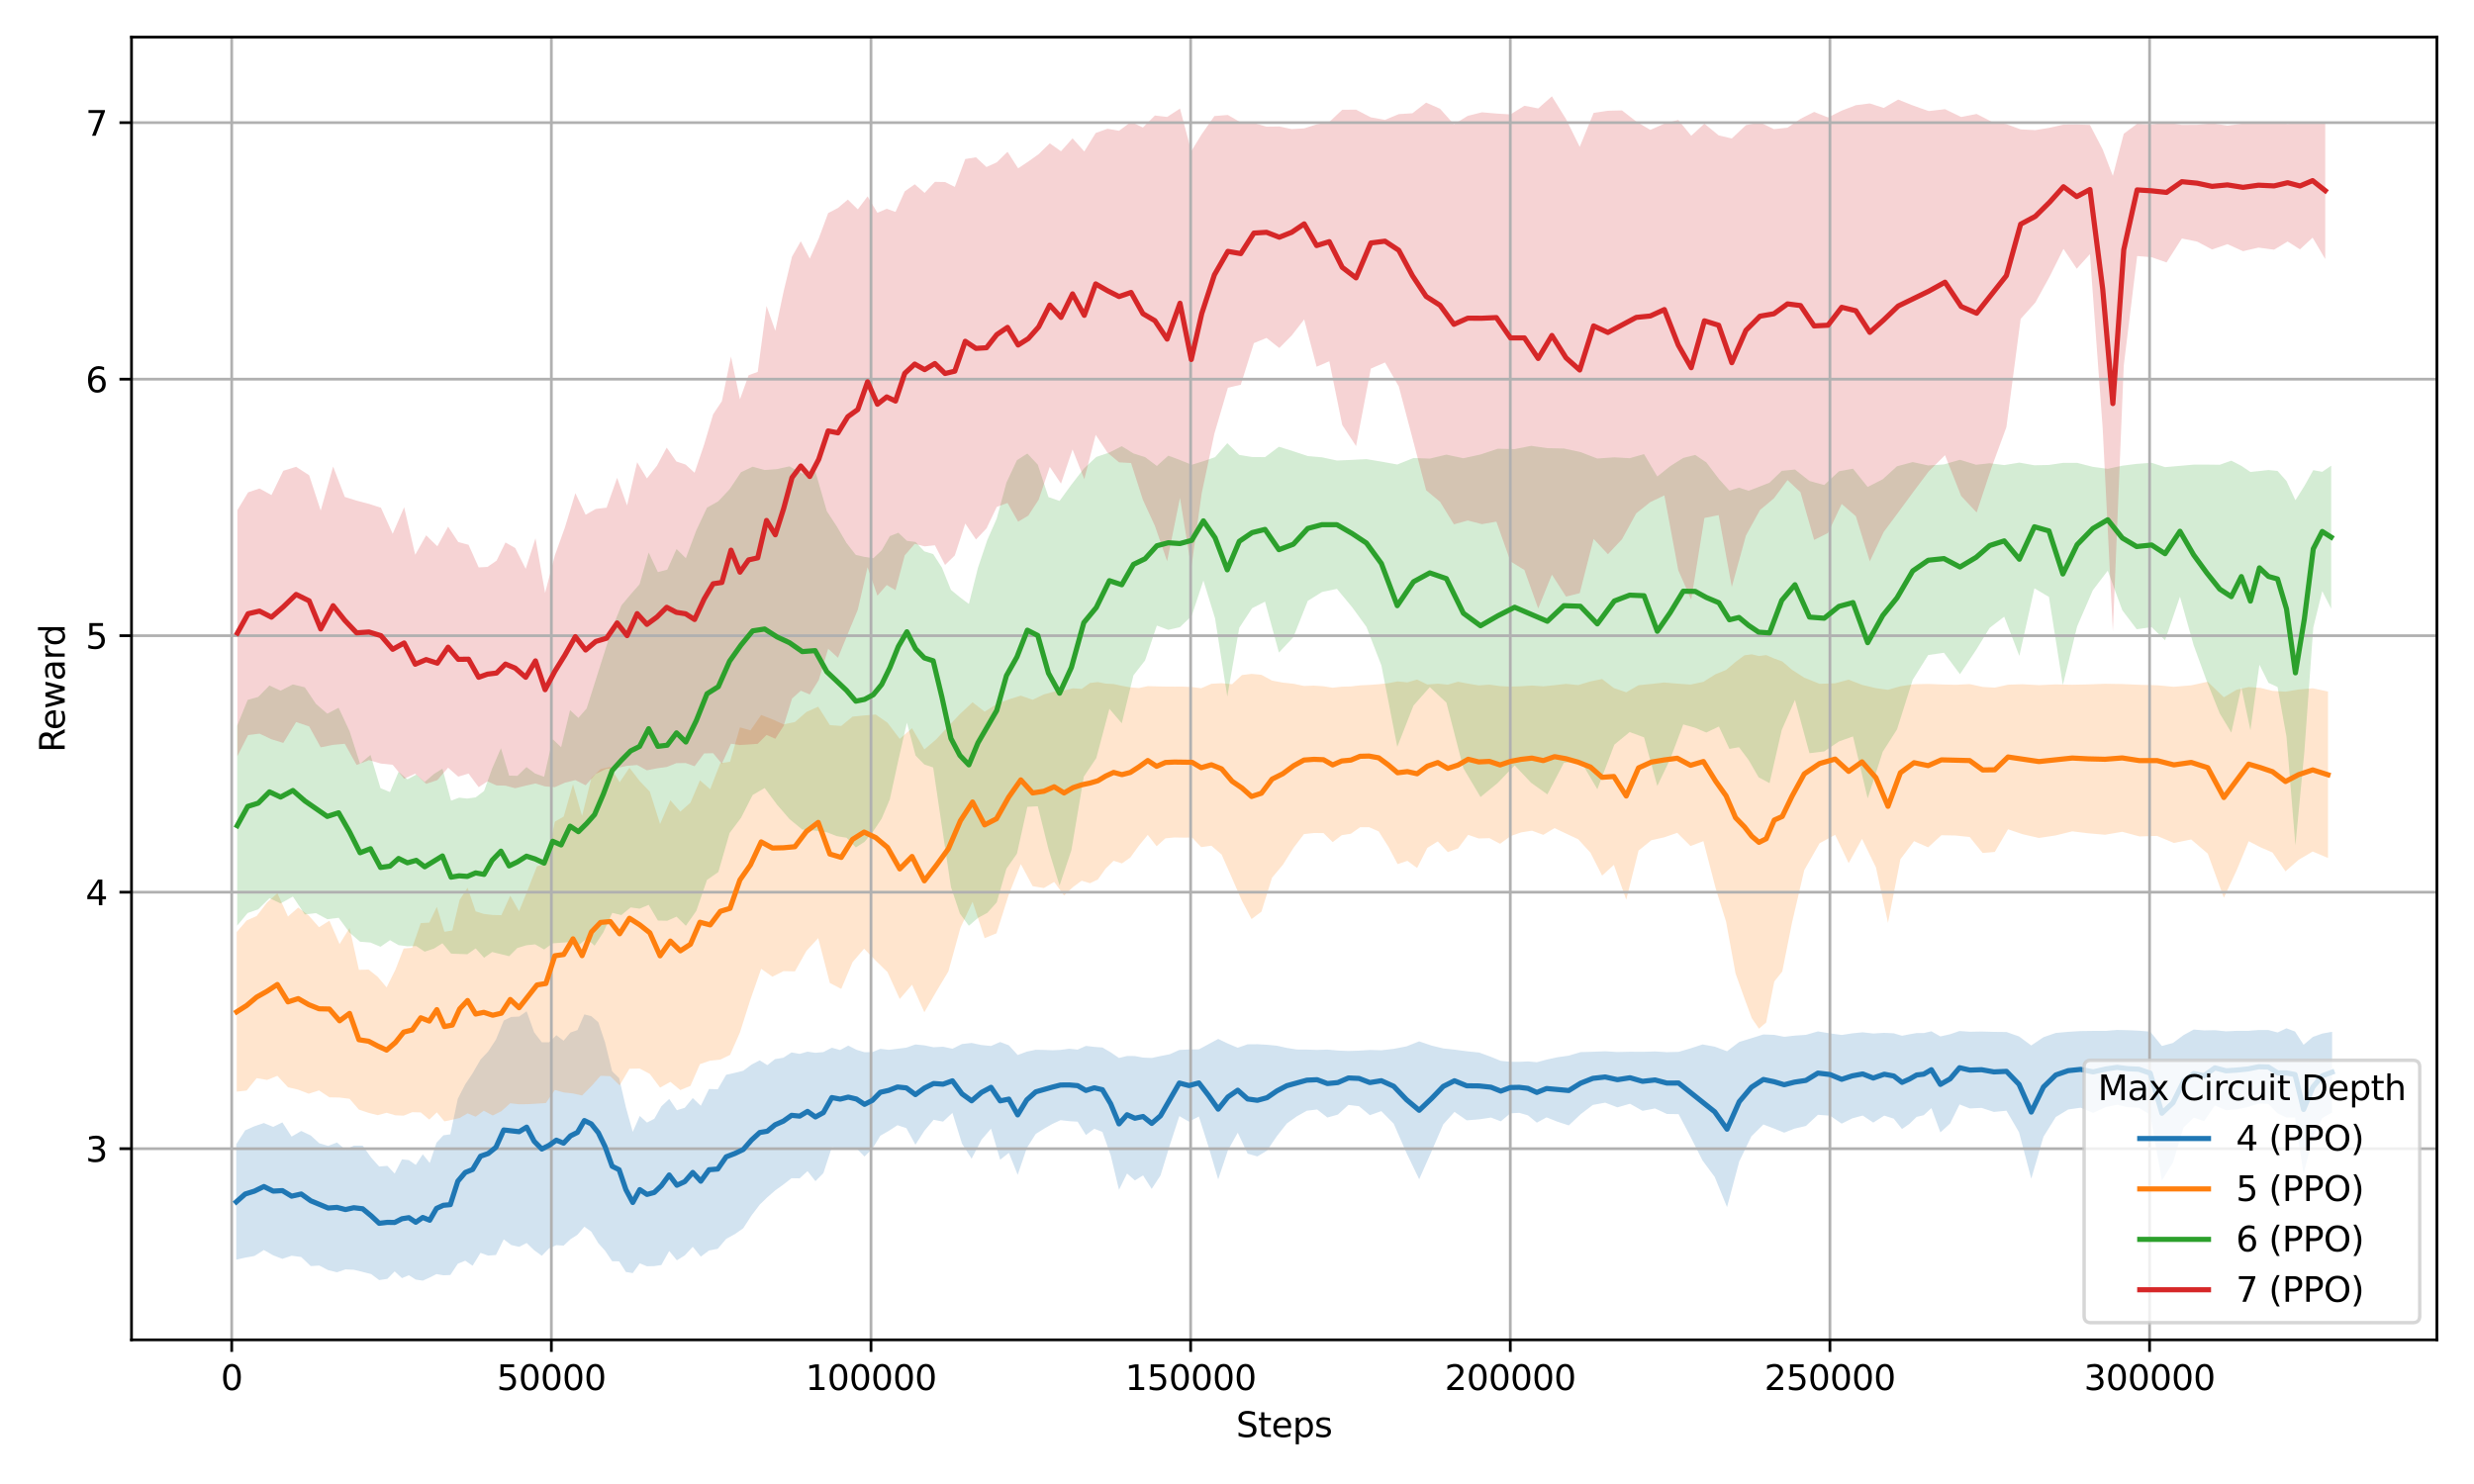 <?xml version="1.0" encoding="utf-8" standalone="no"?>
<!DOCTYPE svg PUBLIC "-//W3C//DTD SVG 1.1//EN"
  "http://www.w3.org/Graphics/SVG/1.1/DTD/svg11.dtd">
<svg xmlns:xlink="http://www.w3.org/1999/xlink" width="720pt" height="432pt" viewBox="0 0 720 432" xmlns="http://www.w3.org/2000/svg" version="1.1">
 <defs>
  <style type="text/css">*{stroke-linejoin: round; stroke-linecap: butt}</style>
 </defs>
 <g id="figure_1">
  <g id="patch_1">
   <path d="M 0 432 
L 720 432 
L 720 0 
L 0 0 
z
" style="fill: #ffffff"/>
  </g>
  <g id="axes_1">
   <g id="patch_2">
    <path d="M 38.27 390.04 
L 709.2 390.04 
L 709.2 10.8 
L 38.27 10.8 
z
" style="fill: #ffffff"/>
   </g>
   <g id="FillBetweenPolyCollection_1">
    <path d="M 68.767 333.055 
L 68.767 366.689 
L 71.362 366.111 
L 74.043 365.624 
L 76.795 363.884 
L 79.506 365.431 
L 82.183 366.454 
L 84.866 365.544 
L 87.664 365.928 
L 90.442 368.567 
L 92.922 368.402 
L 95.515 369.754 
L 98.077 370.365 
L 100.557 369.521 
L 102.965 369.635 
L 105.538 370.254 
L 108.008 370.885 
L 110.355 372.638 
L 112.734 372.278 
L 114.861 370.102 
L 116.983 372.067 
L 118.991 371.223 
L 121.002 372.496 
L 123.043 372.802 
L 125.06 371.889 
L 127.038 370.886 
L 129.036 371.246 
L 131.053 371.158 
L 133.241 367.876 
L 135.399 366.988 
L 137.542 368.46 
L 139.843 364.71 
L 142.074 365.514 
L 144.333 365.333 
L 146.603 360.788 
L 148.785 362.434 
L 151.083 362.961 
L 153.271 361.846 
L 155.457 363.944 
L 157.682 365.559 
L 159.814 363.392 
L 161.911 362.46 
L 164.017 362.613 
L 166.026 360.74 
L 168.054 359.444 
L 170.069 357.101 
L 172.078 358.542 
L 174.132 361.909 
L 176.101 364.1 
L 178.151 367.152 
L 180.179 367.18 
L 182.159 370.275 
L 184.151 370.603 
L 186.19 367.759 
L 188.293 368.621 
L 190.417 368.569 
L 192.471 368.258 
L 194.758 364.17 
L 196.996 366.882 
L 199.279 365.462 
L 201.61 362.949 
L 203.951 365.809 
L 206.349 364.02 
L 208.888 363.524 
L 211.333 360.643 
L 213.865 359.261 
L 216.299 357.555 
L 218.721 353.811 
L 221.108 350.671 
L 223.305 348.54 
L 225.571 346.558 
L 227.966 344.836 
L 230.362 342.983 
L 232.718 343.025 
L 235.015 340.924 
L 237.315 343.834 
L 239.62 341.52 
L 242.082 334.013 
L 244.513 334.247 
L 246.865 334.362 
L 249.243 334.269 
L 251.6 336.662 
L 253.896 334.375 
L 256.199 330.613 
L 258.662 329.199 
L 261.193 327.552 
L 263.777 328.41 
L 266.413 333.239 
L 269.027 329.165 
L 271.706 325.969 
L 274.45 326.512 
L 277.182 323.962 
L 279.963 332.919 
L 282.769 337.293 
L 285.621 331.806 
L 288.417 328.554 
L 291.076 337.604 
L 293.61 335.606 
L 296.175 341.99 
L 298.832 334.198 
L 301.433 330.084 
L 303.934 328.525 
L 306.28 327.18 
L 308.65 326.083 
L 311.162 326.373 
L 313.616 326.522 
L 316.031 330.408 
L 318.466 328.586 
L 320.829 329.499 
L 323.242 336.315 
L 325.659 346.358 
L 327.999 341.604 
L 330.291 343.627 
L 332.662 342.163 
L 335.177 346.096 
L 337.739 342.182 
L 340.44 333.396 
L 343.22 324.909 
L 346.037 326.526 
L 348.904 325.015 
L 351.708 333.807 
L 354.526 343.325 
L 357.349 334.88 
L 360.219 329.734 
L 363.094 335.835 
L 365.937 336.637 
L 368.737 334.944 
L 371.617 330.717 
L 374.512 327.043 
L 377.42 324.964 
L 380.333 323.339 
L 383.317 322.975 
L 386.317 325.318 
L 389.353 324.459 
L 392.436 321.652 
L 395.511 322.025 
L 398.657 324.632 
L 402.001 323.46 
L 405.608 327.109 
L 409.318 335.61 
L 413.017 343.288 
L 416.632 335.143 
L 420.023 327.315 
L 423.296 323.672 
L 426.859 326.136 
L 430.49 325.847 
L 433.925 325.329 
L 436.77 326.426 
L 439.577 324.083 
L 442.163 323.957 
L 444.671 324.678 
L 447.265 326.809 
L 450.091 325.278 
L 453.22 326.515 
L 456.563 327.61 
L 460.005 324.361 
L 463.566 321.649 
L 467.148 320.993 
L 470.722 322.352 
L 474.378 321.302 
L 478.017 323.369 
L 481.663 322.675 
L 485.122 324.288 
L 488.517 324.333 
L 492.017 330.987 
L 495.498 337.85 
L 499.031 342.626 
L 502.616 351.402 
L 506.168 338.101 
L 509.699 330.779 
L 513.193 327.341 
L 516.339 328.541 
L 519.245 329.723 
L 522.259 328.544 
L 525.567 327.777 
L 529.067 324.524 
L 532.583 324.778 
L 535.975 327.097 
L 539.058 325.561 
L 542.105 324.742 
L 545.17 326.784 
L 548.373 324.758 
L 551.142 325.651 
L 553.538 328.658 
L 555.722 327.142 
L 557.799 325.136 
L 559.836 324.647 
L 562.089 322.575 
L 564.705 329.652 
L 567.54 327.048 
L 570.281 321.505 
L 573.297 322.676 
L 576.688 322.509 
L 580.275 323.691 
L 583.941 323.332 
L 587.589 329.598 
L 591.154 343.116 
L 594.705 330.905 
L 598.292 325.162 
L 601.909 322.972 
L 605.537 322.458 
L 609.158 323.972 
L 612.827 322.289 
L 616.118 321.603 
L 619.201 322.315 
L 622.462 322.484 
L 625.77 324.503 
L 629.171 343.643 
L 632.39 338.427 
L 635.473 328.252 
L 638.427 325.345 
L 641.45 326.369 
L 644.595 321.827 
L 647.832 323.194 
L 651.036 322.937 
L 654.279 322.264 
L 657.382 321.228 
L 660.134 321.37 
L 662.859 324.114 
L 665.427 325.332 
L 667.914 325.33 
L 670.404 341.796 
L 673.099 331.054 
L 675.849 325.46 
L 678.703 323.857 
L 678.703 300.362 
L 678.703 300.362 
L 675.849 300.875 
L 673.099 301.858 
L 670.404 304.143 
L 667.914 300.287 
L 665.427 299.342 
L 662.859 300.555 
L 660.134 299.844 
L 657.382 299.838 
L 654.279 300.08 
L 651.036 300.076 
L 647.832 300.228 
L 644.595 299.896 
L 641.45 299.96 
L 638.427 299.705 
L 635.473 301.327 
L 632.39 303.612 
L 629.171 304.489 
L 625.77 300.306 
L 622.462 300.044 
L 619.201 299.891 
L 616.118 299.826 
L 612.827 300.1 
L 609.158 300.102 
L 605.537 300.149 
L 601.909 300.371 
L 598.292 300.697 
L 594.705 301.938 
L 591.154 304.338 
L 587.589 301.709 
L 583.941 300.424 
L 580.275 300.384 
L 576.688 300.285 
L 573.297 300.349 
L 570.281 300.131 
L 567.54 301.071 
L 564.705 301.708 
L 562.089 300.215 
L 559.836 300.735 
L 557.799 300.724 
L 555.722 301.081 
L 553.538 301.514 
L 551.142 300.802 
L 548.373 300.665 
L 545.17 300.861 
L 542.105 300.508 
L 539.058 300.81 
L 535.975 301.289 
L 532.583 300.816 
L 529.067 300.241 
L 525.567 301.25 
L 522.259 301.477 
L 519.245 301.822 
L 516.339 301.252 
L 513.193 301.136 
L 509.699 302.235 
L 506.168 303.315 
L 502.616 306.022 
L 499.031 304.683 
L 495.498 304.044 
L 492.017 305.18 
L 488.517 306.203 
L 485.122 306.293 
L 481.663 306.085 
L 478.017 306.191 
L 474.378 306.165 
L 470.722 306.249 
L 467.148 306.035 
L 463.566 306.175 
L 460.005 306.279 
L 456.563 307.3 
L 453.22 307.777 
L 450.091 308.467 
L 447.265 309.222 
L 444.671 308.984 
L 442.163 309.105 
L 439.577 309.087 
L 436.77 308.821 
L 433.925 307.655 
L 430.49 306.4 
L 426.859 306.028 
L 423.296 305.553 
L 420.023 305.203 
L 416.632 304.383 
L 413.017 303.142 
L 409.318 304.608 
L 405.608 305.328 
L 402.001 305.742 
L 398.657 305.649 
L 395.511 305.845 
L 392.436 305.943 
L 389.353 305.818 
L 386.317 305.54 
L 383.317 305.64 
L 380.333 305.539 
L 377.42 305.518 
L 374.512 305.056 
L 371.617 304.414 
L 368.737 304.136 
L 365.937 303.979 
L 363.094 304.005 
L 360.219 305 
L 357.349 303.794 
L 354.526 302.439 
L 351.708 303.961 
L 348.904 305.478 
L 346.037 305.501 
L 343.22 305.647 
L 340.44 306.899 
L 337.739 307.426 
L 335.177 307.974 
L 332.662 307.875 
L 330.291 307.424 
L 327.999 307.407 
L 325.659 307.982 
L 323.242 306.333 
L 320.829 304.931 
L 318.466 304.751 
L 316.031 304.466 
L 313.616 305.551 
L 311.162 305.29 
L 308.65 305.628 
L 306.28 305.737 
L 303.934 305.64 
L 301.433 305.595 
L 298.832 306.133 
L 296.175 307.118 
L 293.61 304.299 
L 291.076 303.329 
L 288.417 304.49 
L 285.621 304.217 
L 282.769 303.611 
L 279.963 303.92 
L 277.182 305.296 
L 274.45 304.705 
L 271.706 304.863 
L 269.027 304.308 
L 266.413 304.046 
L 263.777 304.972 
L 261.193 305.305 
L 258.662 305.61 
L 256.199 305.326 
L 253.896 306.27 
L 251.6 306.306 
L 249.243 305.592 
L 246.865 304.378 
L 244.513 305.67 
L 242.082 305.004 
L 239.62 306.267 
L 237.315 306.472 
L 235.015 306.146 
L 232.718 306.79 
L 230.362 306.372 
L 227.966 307.918 
L 225.571 308.307 
L 223.305 310.073 
L 221.108 308.675 
L 218.721 309.9 
L 216.299 311.704 
L 213.865 312.309 
L 211.333 312.875 
L 208.888 317.092 
L 206.349 317.008 
L 203.951 321.891 
L 201.61 319.654 
L 199.279 322.491 
L 196.996 323.185 
L 194.758 319.912 
L 192.471 322.059 
L 190.417 325.686 
L 188.293 326.78 
L 186.19 324.854 
L 184.151 329.498 
L 182.159 322.369 
L 180.179 313.834 
L 178.151 311.86 
L 176.101 303.525 
L 174.132 297.591 
L 172.078 295.809 
L 170.069 295.298 
L 168.054 299.858 
L 166.026 300.567 
L 164.017 302.954 
L 161.911 301.359 
L 159.814 303.412 
L 157.682 303.413 
L 155.457 300.522 
L 153.271 294.391 
L 151.083 295.924 
L 148.785 296.028 
L 146.603 297.084 
L 144.333 302.623 
L 142.074 306.09 
L 139.843 308.451 
L 137.542 312.432 
L 135.399 315.641 
L 133.241 319.83 
L 131.053 330.206 
L 129.036 330.491 
L 127.038 332.647 
L 125.06 338.549 
L 123.043 336.017 
L 121.002 339.112 
L 118.991 337.712 
L 116.983 337.498 
L 114.861 341.628 
L 112.734 339.38 
L 110.355 339.583 
L 108.008 336.958 
L 105.538 333.504 
L 102.965 333.507 
L 100.557 334.699 
L 98.077 332.586 
L 95.515 333.573 
L 92.922 332.813 
L 90.442 330.546 
L 87.664 329.229 
L 84.866 330.874 
L 82.183 326.733 
L 79.506 328.046 
L 76.795 326.922 
L 74.043 327.86 
L 71.362 329.051 
L 68.767 333.055 
z
" clip-path="url(#pc100cd45a7)" style="fill: #1f77b4; fill-opacity: 0.2"/>
   </g>
   <g id="FillBetweenPolyCollection_2">
    <path d="M 68.891 271.315 
L 68.891 317.786 
L 71.773 317.463 
L 74.7 313.856 
L 77.74 314.372 
L 80.721 313.176 
L 83.809 316.503 
L 86.795 317.212 
L 89.863 318.381 
L 92.847 317.42 
L 95.869 319.438 
L 98.827 319.501 
L 101.735 319.87 
L 104.455 323.013 
L 107.294 323.967 
L 109.934 324.629 
L 112.516 323.934 
L 115.089 324.676 
L 117.473 324.774 
L 119.955 323.767 
L 122.451 323.831 
L 124.939 325.922 
L 127.136 323.812 
L 129.343 326.438 
L 131.631 325.946 
L 133.776 325.451 
L 136.076 324.098 
L 138.426 325.074 
L 140.796 323.335 
L 143.395 324.731 
L 145.909 323.477 
L 148.495 321.165 
L 151.062 321.458 
L 153.587 321.427 
L 156.279 321.273 
L 158.869 321.107 
L 161.479 317.283 
L 164.052 318.013 
L 166.756 318.312 
L 169.401 318.901 
L 172.125 316.165 
L 174.772 313.172 
L 177.602 313.282 
L 180.335 315.952 
L 183.186 311.12 
L 186.162 311.057 
L 189.122 312.631 
L 192.099 316.609 
L 195.093 314.935 
L 197.995 317.322 
L 200.935 316.102 
L 203.705 309.772 
L 206.68 308.759 
L 209.642 308.449 
L 212.461 307.087 
L 215.337 300.56 
L 218.405 290.916 
L 221.525 282.021 
L 224.796 284.32 
L 228.029 282.701 
L 231.337 282.772 
L 234.699 276.8 
L 238.122 273.092 
L 241.508 286.146 
L 244.826 287.875 
L 248.104 280.1 
L 251.477 276.168 
L 254.867 279.659 
L 258.29 282.991 
L 261.844 290.815 
L 265.425 286.656 
L 269.01 294.663 
L 272.497 288.626 
L 276 282.793 
L 279.513 270.097 
L 283.042 262.512 
L 286.557 273.089 
L 290.002 271.694 
L 293.561 260.464 
L 297.087 251.545 
L 300.525 257.962 
L 303.807 258.517 
L 306.797 256.726 
L 309.67 260.657 
L 312.282 258.223 
L 314.786 256.38 
L 317.227 257.102 
L 319.501 256.027 
L 321.77 252.84 
L 324.103 250.58 
L 326.513 251.337 
L 328.944 249.644 
L 331.46 246.176 
L 334.035 243.045 
L 336.608 246.339 
L 339.173 244.045 
L 341.774 243.789 
L 344.351 243.837 
L 346.943 243.819 
L 349.585 246.608 
L 352.554 246.192 
L 355.516 248.751 
L 358.573 255.681 
L 361.434 262.244 
L 364.236 267.547 
L 367.113 265.386 
L 370.192 255.506 
L 373.342 251.749 
L 376.467 246.782 
L 379.49 242.815 
L 382.389 242.494 
L 385.171 242.521 
L 387.846 245.14 
L 390.49 243.131 
L 393.148 242.705 
L 395.814 240.816 
L 398.434 240.8 
L 401.24 242.026 
L 404.055 246.479 
L 406.739 251.545 
L 409.584 250.589 
L 412.416 252.669 
L 415.4 246.825 
L 418.433 244.94 
L 421.359 248.055 
L 424.332 246.967 
L 427.275 243.025 
L 430.362 244.087 
L 433.465 243.994 
L 436.563 245.627 
L 439.661 243.375 
L 442.692 242.321 
L 445.827 241.809 
L 449.142 243.033 
L 452.42 241.064 
L 455.739 242.645 
L 459.306 244.317 
L 462.872 248.231 
L 466.253 254.884 
L 469.676 251.782 
L 473.278 261.908 
L 476.863 247.604 
L 480.584 244.602 
L 484.333 243.755 
L 488.119 242.437 
L 491.991 246.285 
L 495.736 244.868 
L 499.286 258.533 
L 502.335 268.314 
L 505.085 283.366 
L 507.705 290.69 
L 509.822 296.409 
L 511.906 299.453 
L 514.008 297.646 
L 516.358 285.737 
L 518.684 282.813 
L 521.526 268.582 
L 525.086 253.303 
L 529.549 245.478 
L 534.081 243.025 
L 538.012 251.258 
L 541.897 244.2 
L 545.944 252.489 
L 549.456 268.644 
L 553.067 250.132 
L 557.038 244.865 
L 561.149 246.662 
L 564.999 243.144 
L 569.066 243.218 
L 573.228 243.653 
L 577.006 248.311 
L 580.538 248 
L 584.396 241.405 
L 588.607 242.838 
L 593.386 243.935 
L 598.211 243.206 
L 603.083 242.005 
L 607.692 242.572 
L 612.605 243.005 
L 617.627 242.142 
L 622.648 243.488 
L 627.765 243.337 
L 632.663 245.394 
L 637.7 244.376 
L 642.513 248.482 
L 647.198 261.336 
L 650.911 253.384 
L 654.437 244.882 
L 657.847 246.649 
L 661.352 248.16 
L 665.142 253.653 
L 668.95 250.298 
L 673.066 247.878 
L 677.511 249.765 
L 677.511 201.308 
L 677.511 201.308 
L 673.066 200.361 
L 668.95 200.717 
L 665.142 201.35 
L 661.352 201.108 
L 657.847 200.244 
L 654.437 199.993 
L 650.911 200.784 
L 647.198 202.982 
L 642.513 198.464 
L 637.7 199.496 
L 632.663 199.925 
L 627.765 199.482 
L 622.648 199.346 
L 617.627 199.129 
L 612.605 199.047 
L 607.692 199.237 
L 603.083 199.329 
L 598.211 199.23 
L 593.386 199.448 
L 588.607 199.186 
L 584.396 199.312 
L 580.538 200.169 
L 577.006 199.961 
L 573.228 199.151 
L 569.066 199.344 
L 564.999 199.247 
L 561.149 199.097 
L 557.038 199.18 
L 553.067 199.774 
L 549.456 200.808 
L 545.944 200.321 
L 541.897 199.362 
L 538.012 197.845 
L 534.081 198.911 
L 529.549 199.059 
L 525.086 197.267 
L 521.526 194.978 
L 518.684 192.542 
L 516.358 191.706 
L 514.008 190.69 
L 511.906 190.978 
L 509.822 190.474 
L 507.705 190.753 
L 505.085 192.692 
L 502.335 195.027 
L 499.286 196.248 
L 495.736 198.484 
L 491.991 199.279 
L 488.119 199.008 
L 484.333 198.678 
L 480.584 199.102 
L 476.863 199.46 
L 473.278 201.529 
L 469.676 200.297 
L 466.253 197.67 
L 462.872 198.358 
L 459.306 199.431 
L 455.739 199.078 
L 452.42 199.458 
L 449.142 199.795 
L 445.827 199.565 
L 442.692 199.772 
L 439.661 199.872 
L 436.563 199.726 
L 433.465 199.301 
L 430.362 199.515 
L 427.275 199.018 
L 424.332 198.455 
L 421.359 199.302 
L 418.433 199.021 
L 415.4 199.26 
L 412.416 197.82 
L 409.584 198.638 
L 406.739 198.362 
L 404.055 198.875 
L 401.24 199.181 
L 398.434 199.385 
L 395.814 199.501 
L 393.148 199.827 
L 390.49 199.893 
L 387.846 200.197 
L 385.171 199.772 
L 382.389 199.59 
L 379.49 199.688 
L 376.467 199.046 
L 373.342 198.709 
L 370.192 198.119 
L 367.113 196.443 
L 364.236 196.167 
L 361.434 196.512 
L 358.573 199.176 
L 355.516 198.88 
L 352.554 199.056 
L 349.585 200.352 
L 346.943 200.001 
L 344.351 199.879 
L 341.774 199.882 
L 339.173 199.87 
L 336.608 199.815 
L 334.035 199.732 
L 331.46 200.301 
L 328.944 200.09 
L 326.513 199.655 
L 324.103 199.129 
L 321.77 198.996 
L 319.501 198.555 
L 317.227 198.811 
L 314.786 200.55 
L 312.282 200.365 
L 309.67 201.012 
L 306.797 201.333 
L 303.807 202.147 
L 300.525 203.702 
L 297.087 202.508 
L 293.561 203.603 
L 290.002 204.997 
L 286.557 207.173 
L 283.042 204.432 
L 279.513 207.719 
L 276 211.391 
L 272.497 215.196 
L 269.01 218.163 
L 265.425 211.992 
L 261.844 215.081 
L 258.29 210.39 
L 254.867 208.006 
L 251.477 208.272 
L 248.104 208.614 
L 244.826 211.324 
L 241.508 211.082 
L 238.122 205.724 
L 234.699 207.246 
L 231.337 210.19 
L 228.029 210.868 
L 224.796 209.4 
L 221.525 208.141 
L 218.405 212.609 
L 215.337 211.738 
L 212.461 221.748 
L 209.642 222.141 
L 206.68 229.733 
L 203.705 227.163 
L 200.935 233.667 
L 197.995 236.258 
L 195.093 232.968 
L 192.099 239.873 
L 189.122 230.456 
L 186.162 227.349 
L 183.186 223.499 
L 180.335 227.717 
L 177.602 223.226 
L 174.772 223.894 
L 172.125 226.44 
L 169.401 237.489 
L 166.756 228.295 
L 164.052 237.703 
L 161.479 239.174 
L 158.869 251.492 
L 156.279 252.171 
L 153.587 259.023 
L 151.062 265.255 
L 148.495 260.737 
L 145.909 266.411 
L 143.395 266.35 
L 140.796 266.047 
L 138.426 265.301 
L 136.076 258.411 
L 133.776 261.941 
L 131.631 270.867 
L 129.343 271.248 
L 127.136 263.997 
L 124.939 268.567 
L 122.451 268.724 
L 119.955 275.9 
L 117.473 276.126 
L 115.089 282.263 
L 112.516 287.435 
L 109.934 284.364 
L 107.294 282.252 
L 104.455 282.324 
L 101.735 270.131 
L 98.827 274.833 
L 95.869 268.027 
L 92.847 269.912 
L 89.863 266.538 
L 86.795 264.189 
L 83.809 266.802 
L 80.721 260.009 
L 77.74 262.712 
L 74.7 266.653 
L 71.773 267.96 
L 68.891 271.315 
z
" clip-path="url(#pc100cd45a7)" style="fill: #ff7f0e; fill-opacity: 0.2"/>
   </g>
   <g id="FillBetweenPolyCollection_3">
    <path d="M 69.022 211.263 
L 69.022 269.452 
L 72.09 265.77 
L 75.15 264.717 
L 78.419 261.476 
L 81.654 262.99 
L 85.24 260.991 
L 88.709 266.197 
L 91.95 265.813 
L 95.249 267.583 
L 98.55 267.169 
L 101.757 271.516 
L 104.782 274.139 
L 107.817 274.377 
L 110.738 275.602 
L 113.495 273.696 
L 115.992 275.127 
L 118.57 275.475 
L 121.144 275.41 
L 123.607 277.036 
L 126.292 276.14 
L 128.76 274.579 
L 131.267 277.595 
L 133.62 277.699 
L 136.018 277.792 
L 138.428 276.088 
L 140.876 278.815 
L 143.224 277.145 
L 145.791 277.756 
L 148.169 278.361 
L 150.567 275.965 
L 153.217 275.173 
L 155.74 274.912 
L 158.355 276.399 
L 160.837 274.613 
L 163.297 274.431 
L 165.905 274.253 
L 168.335 275.22 
L 170.735 273.231 
L 173.038 275.285 
L 175.582 271.429 
L 178.181 265.733 
L 180.841 266.372 
L 183.537 264.155 
L 186.133 264.521 
L 188.778 263.404 
L 191.461 267.977 
L 194.187 268.032 
L 196.892 266.849 
L 199.608 269.509 
L 202.646 265.157 
L 205.765 256.135 
L 209.054 253.862 
L 212.336 242.5 
L 215.638 238.1 
L 219.045 231.429 
L 222.539 229.392 
L 226.148 234.257 
L 229.771 238.441 
L 233.475 241.488 
L 237.222 241.789 
L 240.628 242.279 
L 243.529 243.408 
L 246.351 243.867 
L 249.068 246.693 
L 251.609 245.073 
L 254.149 241.981 
L 256.595 238.293 
L 258.966 232.678 
L 261.449 221.276 
L 263.935 210.391 
L 266.463 219.954 
L 269.007 222.544 
L 271.576 223.413 
L 274.142 240.751 
L 276.75 258.218 
L 279.357 265.957 
L 281.967 269.496 
L 284.62 267.203 
L 287.329 265.746 
L 290.075 262.685 
L 292.899 252.874 
L 295.956 248.518 
L 298.989 234.873 
L 302.023 234.709 
L 305.132 247.21 
L 308.36 257.785 
L 311.806 247.501 
L 315.417 226.086 
L 319.052 220.678 
L 322.861 206.346 
L 326.461 210.549 
L 329.86 196.608 
L 333.248 192.248 
L 336.679 182.104 
L 340.009 183.352 
L 343.378 182.579 
L 346.811 179.312 
L 350.219 168.987 
L 353.622 180.04 
L 357.17 202.755 
L 360.66 182.754 
L 364.393 177.056 
L 368.158 175.141 
L 372.199 189.971 
L 376.404 185.483 
L 380.596 174.917 
L 384.743 172.331 
L 389.083 171.424 
L 393.511 176.765 
L 397.671 182.492 
L 402.017 193.699 
L 406.643 217.407 
L 411.366 205.378 
L 416.112 200.033 
L 420.942 204.54 
L 425.88 223.625 
L 430.868 232.017 
L 435.895 227.914 
L 440.809 222.802 
L 445.592 227.87 
L 450.325 231.246 
L 455.127 222.076 
L 459.92 221.379 
L 464.869 229.756 
L 469.819 216.763 
L 474.281 213.103 
L 478.46 214.646 
L 482.324 228.806 
L 486.084 220.938 
L 489.868 210.885 
L 493.353 211.868 
L 496.579 213.241 
L 500.246 211.497 
L 503.308 218.013 
L 506.099 217.519 
L 508.909 221.269 
L 511.807 226.274 
L 514.985 227.977 
L 518.537 212.484 
L 522.38 203.751 
L 526.604 219.268 
L 530.89 218.742 
L 535.175 215.847 
L 539.27 214.387 
L 543.54 232.413 
L 547.932 218.842 
L 552.08 212.337 
L 556.658 197.88 
L 561.164 190.688 
L 565.741 190.017 
L 570.402 196.264 
L 575.101 189.197 
L 579.06 182.76 
L 583.28 179.522 
L 587.688 190.925 
L 592.069 171.252 
L 596.3 173.763 
L 600.343 199.422 
L 604.503 182.348 
L 609.078 171.804 
L 613.407 166.129 
L 617.653 177.659 
L 621.837 183.175 
L 626.183 182.571 
L 630.094 186.387 
L 634.425 173.701 
L 638.401 187.793 
L 642.228 198.286 
L 645.999 207.692 
L 649.376 213.27 
L 652.29 200.086 
L 654.935 212.574 
L 657.553 193.502 
L 660.197 198.783 
L 662.822 199.989 
L 665.432 214.502 
L 668.03 246.114 
L 670.623 218.926 
L 673.224 182.698 
L 675.834 172.078 
L 678.439 177.182 
L 678.439 135.561 
L 678.439 135.561 
L 675.834 137.348 
L 673.224 136.864 
L 670.623 141.504 
L 668.03 145.622 
L 665.432 140.031 
L 662.822 137.091 
L 660.197 136.826 
L 657.553 137.122 
L 654.935 137.385 
L 652.29 135.607 
L 649.376 134.101 
L 645.999 135.296 
L 642.228 135.245 
L 638.401 135.252 
L 634.425 135.612 
L 630.094 135.986 
L 626.183 134.722 
L 621.837 135.033 
L 617.653 135.564 
L 613.407 136.476 
L 609.078 135.901 
L 604.503 134.738 
L 600.343 134.749 
L 596.3 135.345 
L 592.069 135.441 
L 587.688 134.672 
L 583.28 135.385 
L 579.06 134.854 
L 575.101 135.296 
L 570.402 133.844 
L 565.741 135.19 
L 561.164 135.493 
L 556.658 134.514 
L 552.08 135.736 
L 547.932 139.508 
L 543.54 141.762 
L 539.27 136.434 
L 535.175 137.204 
L 530.89 141.191 
L 526.604 140.007 
L 522.38 136.684 
L 518.537 137.071 
L 514.985 140.512 
L 511.807 141.759 
L 508.909 142.869 
L 506.099 141.961 
L 503.308 142.826 
L 500.246 139.427 
L 496.579 134.598 
L 493.353 132.434 
L 489.868 133.31 
L 486.084 135.692 
L 482.324 138.72 
L 478.46 132.194 
L 474.281 133.391 
L 469.819 133.129 
L 464.869 133.48 
L 459.92 131.586 
L 455.127 130.564 
L 450.325 130.462 
L 445.592 129.791 
L 440.809 130.74 
L 435.895 130.627 
L 430.868 132.306 
L 425.88 133.397 
L 420.942 132.343 
L 416.112 133.503 
L 411.366 133.327 
L 406.643 135.217 
L 402.017 134.378 
L 397.671 133.657 
L 393.511 133.868 
L 389.083 134.062 
L 384.743 133.128 
L 380.596 132.759 
L 376.404 131.365 
L 372.199 130.053 
L 368.158 133.08 
L 364.393 133.037 
L 360.66 132.43 
L 357.17 129.011 
L 353.622 133.074 
L 350.219 134.255 
L 346.811 135.3 
L 343.378 133.894 
L 340.009 132.647 
L 336.679 135.64 
L 333.248 133.07 
L 329.86 131.995 
L 326.461 129.897 
L 322.861 131.731 
L 319.052 133.022 
L 315.417 136.421 
L 311.806 141.09 
L 308.36 145.821 
L 305.132 144.706 
L 302.023 135.272 
L 298.989 132.023 
L 295.956 133.966 
L 292.899 140.507 
L 290.075 150.96 
L 287.329 157.207 
L 284.62 165.262 
L 281.967 175.812 
L 279.357 173.863 
L 276.75 171.716 
L 274.142 165.268 
L 271.576 161.29 
L 269.007 160.503 
L 266.463 157.787 
L 263.935 157.438 
L 261.449 155.083 
L 258.966 156.07 
L 256.595 160.219 
L 254.149 162.5 
L 251.609 162.114 
L 249.068 161.545 
L 246.351 158.063 
L 243.529 153.247 
L 240.628 148.809 
L 237.222 137.01 
L 233.475 137.879 
L 229.771 135.754 
L 226.148 136.559 
L 222.539 136.825 
L 219.045 135.864 
L 215.638 137.482 
L 212.336 142.424 
L 209.054 145.919 
L 205.765 147.77 
L 202.646 154.374 
L 199.608 162.506 
L 196.892 159.828 
L 194.187 165.831 
L 191.461 166.554 
L 188.778 160.847 
L 186.133 170.065 
L 183.537 173.024 
L 180.841 176.254 
L 178.181 182.821 
L 175.582 190.948 
L 173.038 198.978 
L 170.735 206.22 
L 168.335 208.987 
L 165.905 206.739 
L 163.297 217.511 
L 160.837 215.168 
L 158.355 226.126 
L 155.74 225.186 
L 153.217 223.299 
L 150.567 225.861 
L 148.169 225.782 
L 145.791 217.793 
L 143.224 223.736 
L 140.876 230.265 
L 138.428 232.118 
L 136.018 232.464 
L 133.62 232.208 
L 131.267 233.089 
L 128.76 223.768 
L 126.292 225.32 
L 123.607 227.623 
L 121.144 225.488 
L 118.57 226.864 
L 115.992 224.684 
L 113.495 230.575 
L 110.738 229.44 
L 107.817 219.757 
L 104.782 222.342 
L 101.757 212.92 
L 98.55 206.029 
L 95.249 207.756 
L 91.95 204.907 
L 88.709 200.086 
L 85.24 199.237 
L 81.654 201.067 
L 78.419 199.55 
L 75.15 202.877 
L 72.09 203.738 
L 69.022 211.263 
z
" clip-path="url(#pc100cd45a7)" style="fill: #2ca02c; fill-opacity: 0.2"/>
   </g>
   <g id="FillBetweenPolyCollection_4">
    <path d="M 69.087 148.503 
L 69.087 220.103 
L 72.203 213.982 
L 75.524 213.567 
L 79.001 215.201 
L 82.44 216.271 
L 86.179 210.196 
L 89.971 211.464 
L 93.335 217.551 
L 96.946 216.834 
L 100.341 216.519 
L 103.787 222.692 
L 107.372 221.27 
L 110.861 222.282 
L 114.289 222.633 
L 117.618 226.685 
L 120.84 225.216 
L 124.025 228.173 
L 127.278 227.09 
L 130.411 223.485 
L 133.367 226.084 
L 136.359 225.194 
L 139.306 229.144 
L 141.868 227.461 
L 144.515 228.64 
L 147.105 228.71 
L 149.931 229.453 
L 152.993 228.713 
L 155.836 228.069 
L 158.638 228.93 
L 161.488 229.144 
L 164.395 227.853 
L 167.446 227.094 
L 170.436 228.598 
L 173.386 225.295 
L 176.536 223.793 
L 179.6 223.575 
L 182.499 222.936 
L 185.426 222.695 
L 188.268 224.244 
L 191.186 223.661 
L 194.03 223.276 
L 196.84 222.159 
L 199.53 222.114 
L 202.142 223.05 
L 204.916 219.326 
L 207.541 219.257 
L 210.083 222.338 
L 212.738 216.495 
L 215.346 216.882 
L 217.869 216.731 
L 220.516 216.525 
L 223.082 213.948 
L 225.635 215.059 
L 228.055 211.315 
L 230.505 203.35 
L 233.051 201.067 
L 235.661 202.159 
L 238.262 198.002 
L 241.017 188.861 
L 243.869 191.478 
L 246.742 184.489 
L 249.643 177.485 
L 252.487 165.118 
L 255.352 173.399 
L 258.065 170.305 
L 260.616 171.801 
L 263.299 161.671 
L 266.214 158.31 
L 269.098 159.057 
L 272.075 158.727 
L 275.04 164.461 
L 277.874 161.685 
L 280.916 152.4 
L 284.038 157.05 
L 287.094 153.833 
L 290.094 147.56 
L 293.212 146.42 
L 296.302 151.868 
L 299.262 150.099 
L 302.28 145.468 
L 305.511 135.902 
L 308.775 140.781 
L 312.139 130.83 
L 315.556 139.489 
L 318.875 126.58 
L 322.314 131.762 
L 325.677 134.592 
L 329.17 134.787 
L 332.613 145.509 
L 336.111 153.084 
L 339.663 163.391 
L 343.41 144.923 
L 346.692 165.286 
L 349.743 143.508 
L 353.425 126.219 
L 357.347 112.879 
L 361.099 112.005 
L 364.913 99.884 
L 368.597 98.369 
L 372.309 101.307 
L 375.911 97.672 
L 379.552 92.984 
L 383.174 106.748 
L 386.858 105.172 
L 390.626 123.7 
L 394.646 129.857 
L 398.948 107.303 
L 403.069 105.517 
L 407.08 112.483 
L 411.059 127.542 
L 415.048 142.721 
L 419.089 146.075 
L 423.127 152.635 
L 427.151 151.52 
L 431.296 152.58 
L 435.49 151.85 
L 439.59 163.43 
L 443.642 165.93 
L 447.655 177.136 
L 451.646 167.272 
L 455.76 173.674 
L 459.739 172.667 
L 463.782 156.88 
L 467.95 161.331 
L 472.043 156.982 
L 476.186 149.428 
L 480.29 146.155 
L 484.376 144.222 
L 488.426 166.006 
L 492.185 174.566 
L 496.032 150.778 
L 500.175 149.953 
L 504.001 170.867 
L 508.112 155.902 
L 512.202 148.474 
L 516.256 145.076 
L 520.215 139.757 
L 523.993 143.308 
L 527.964 157.178 
L 531.995 155.156 
L 535.984 146.7 
L 540.102 150.281 
L 544.161 163.401 
L 548.202 154.866 
L 552.431 149.185 
L 556.69 143.383 
L 561.308 137.216 
L 566.052 132.511 
L 570.757 144.403 
L 575.256 149.184 
L 579.602 136.09 
L 583.911 124.352 
L 588.065 92.843 
L 592.326 88.088 
L 596.518 80.476 
L 600.523 72.444 
L 604.38 78.226 
L 608.229 73.978 
L 611.947 124.83 
L 614.897 183.759 
L 618.07 106.437 
L 621.965 74.529 
L 626.109 74.864 
L 630.524 76.395 
L 634.983 69.424 
L 639.436 70.332 
L 643.774 72.622 
L 648.249 71.075 
L 652.781 73.118 
L 657.293 72.077 
L 661.81 72.685 
L 665.767 70.304 
L 669.349 72.587 
L 673.029 69.175 
L 676.707 75.418 
L 676.707 35.573 
L 676.707 35.573 
L 673.029 35.98 
L 669.349 35.683 
L 665.767 36.066 
L 661.81 35.55 
L 657.293 35.737 
L 652.781 35.962 
L 648.249 36.562 
L 643.774 35.886 
L 639.436 36.317 
L 634.983 36.35 
L 630.524 35.624 
L 626.109 36.225 
L 621.965 36.028 
L 618.07 38.937 
L 614.897 51.201 
L 611.947 43.52 
L 608.229 36.358 
L 604.38 36.232 
L 600.523 36.272 
L 596.518 37.186 
L 592.326 37.882 
L 588.065 37.665 
L 583.911 36.132 
L 579.602 35.409 
L 575.256 33.177 
L 570.757 34.055 
L 566.052 31.784 
L 561.308 32.331 
L 556.69 30.701 
L 552.431 28.989 
L 548.202 31.423 
L 544.161 30.112 
L 540.102 30.626 
L 535.984 32.21 
L 531.995 34.189 
L 527.964 32.585 
L 523.993 34.589 
L 520.215 37.168 
L 516.256 37.598 
L 512.202 35.607 
L 508.112 36.434 
L 504.001 40.308 
L 500.175 39.405 
L 496.032 36.003 
L 492.185 39.518 
L 488.426 34.906 
L 484.376 36.007 
L 480.29 37.812 
L 476.186 35.364 
L 472.043 32.14 
L 467.95 32.236 
L 463.782 32.87 
L 459.739 42.753 
L 455.76 34.666 
L 451.646 28.038 
L 447.655 31.569 
L 443.642 30.788 
L 439.59 33.304 
L 435.49 33.055 
L 431.296 32.688 
L 427.151 33.732 
L 423.127 36.192 
L 419.089 31.651 
L 415.048 29.874 
L 411.059 32.967 
L 407.08 33.222 
L 403.069 34.894 
L 398.948 34.157 
L 394.646 31.925 
L 390.626 31.955 
L 386.858 35.518 
L 383.174 36.217 
L 379.552 37.365 
L 375.911 37.579 
L 372.309 36.811 
L 368.597 36.87 
L 364.913 35.816 
L 361.099 35.65 
L 357.347 33.468 
L 353.425 33.784 
L 349.743 39.046 
L 346.692 44.015 
L 343.41 31.61 
L 339.663 34.045 
L 336.111 33.622 
L 332.613 37.112 
L 329.17 35.473 
L 325.677 38.064 
L 322.314 37.487 
L 318.875 38.716 
L 315.556 44.097 
L 312.139 40.272 
L 308.775 44.037 
L 305.511 41.714 
L 302.28 44.868 
L 299.262 47.025 
L 296.302 49.004 
L 293.212 44.182 
L 290.094 47.248 
L 287.094 48.624 
L 284.038 45.79 
L 280.916 46.294 
L 277.874 54.409 
L 275.04 52.997 
L 272.075 52.93 
L 269.098 56.152 
L 266.214 53.652 
L 263.299 55.705 
L 260.616 61.7 
L 258.065 60.775 
L 255.352 61.95 
L 252.487 57.175 
L 249.643 60.942 
L 246.742 58.103 
L 243.869 60.537 
L 241.017 62.03 
L 238.262 69.455 
L 235.661 75.264 
L 233.051 70.236 
L 230.505 74.688 
L 228.055 84.81 
L 225.635 96.296 
L 223.082 89.065 
L 220.516 108.265 
L 217.869 109.231 
L 215.346 116.243 
L 212.738 103.817 
L 210.083 116.781 
L 207.541 120.612 
L 204.916 129.429 
L 202.142 137.622 
L 199.53 135.237 
L 196.84 134.344 
L 194.03 130.301 
L 191.186 135.58 
L 188.268 139.282 
L 185.426 134.563 
L 182.499 147.134 
L 179.6 139.107 
L 176.536 147.777 
L 173.386 148.16 
L 170.436 149.846 
L 167.446 143.572 
L 164.395 153.576 
L 161.488 161.638 
L 158.638 172.611 
L 155.836 156.709 
L 152.993 165.603 
L 149.931 159.523 
L 147.105 157.917 
L 144.515 163.204 
L 141.868 165.032 
L 139.306 165.177 
L 136.359 158.594 
L 133.367 157.786 
L 130.411 153.309 
L 127.278 159.022 
L 124.025 155.832 
L 120.84 161.501 
L 117.618 147.664 
L 114.289 155.401 
L 110.861 147.804 
L 107.372 146.676 
L 103.787 145.74 
L 100.341 144.656 
L 96.946 135.806 
L 93.335 148.645 
L 89.971 138.342 
L 86.179 135.887 
L 82.44 137.046 
L 79.001 144.118 
L 75.524 142.209 
L 72.203 143.332 
L 69.087 148.503 
z
" clip-path="url(#pc100cd45a7)" style="fill: #d62728; fill-opacity: 0.2"/>
   </g>
   <g id="matplotlib.axis_1">
    <g id="xtick_1">
     <g id="line2d_1">
      <path d="M 67.435 390.04 
L 67.435 10.8 
" clip-path="url(#pc100cd45a7)" style="fill: none; stroke: #b0b0b0; stroke-width: 0.8; stroke-linecap: square"/>
     </g>
     <g id="line2d_2">
      <defs>
       <path id="mc2a943ddf2" d="M 0 0 
L 0 3.5 
" style="stroke: #000000; stroke-width: 0.8"/>
      </defs>
      <g>
       <use xlink:href="#mc2a943ddf2" x="67.435" y="390.04" style="stroke: #000000; stroke-width: 0.8"/>
      </g>
     </g>
     <g id="text_1">
      <!-- 0 -->
      <g transform="translate(64.253 404.638) scale(0.1 -0.1)">
       <defs>
        <path id="DejaVuSans-30" d="M 2034 4250 
Q 1547 4250 1301 3770 
Q 1056 3291 1056 2328 
Q 1056 1369 1301 889 
Q 1547 409 2034 409 
Q 2525 409 2770 889 
Q 3016 1369 3016 2328 
Q 3016 3291 2770 3770 
Q 2525 4250 2034 4250 
z
M 2034 4750 
Q 2819 4750 3233 4129 
Q 3647 3509 3647 2328 
Q 3647 1150 3233 529 
Q 2819 -91 2034 -91 
Q 1250 -91 836 529 
Q 422 1150 422 2328 
Q 422 3509 836 4129 
Q 1250 4750 2034 4750 
z
" transform="scale(0.016)"/>
       </defs>
       <use xlink:href="#DejaVuSans-30"/>
      </g>
     </g>
    </g>
    <g id="xtick_2">
     <g id="line2d_3">
      <path d="M 160.46 390.04 
L 160.46 10.8 
" clip-path="url(#pc100cd45a7)" style="fill: none; stroke: #b0b0b0; stroke-width: 0.8; stroke-linecap: square"/>
     </g>
     <g id="line2d_4">
      <g>
       <use xlink:href="#mc2a943ddf2" x="160.46" y="390.04" style="stroke: #000000; stroke-width: 0.8"/>
      </g>
     </g>
     <g id="text_2">
      <!-- 50000 -->
      <g transform="translate(144.553 404.638) scale(0.1 -0.1)">
       <defs>
        <path id="DejaVuSans-35" d="M 691 4666 
L 3169 4666 
L 3169 4134 
L 1269 4134 
L 1269 2991 
Q 1406 3038 1543 3061 
Q 1681 3084 1819 3084 
Q 2600 3084 3056 2656 
Q 3513 2228 3513 1497 
Q 3513 744 3044 326 
Q 2575 -91 1722 -91 
Q 1428 -91 1123 -41 
Q 819 9 494 109 
L 494 744 
Q 775 591 1075 516 
Q 1375 441 1709 441 
Q 2250 441 2565 725 
Q 2881 1009 2881 1497 
Q 2881 1984 2565 2268 
Q 2250 2553 1709 2553 
Q 1456 2553 1204 2497 
Q 953 2441 691 2322 
L 691 4666 
z
" transform="scale(0.016)"/>
       </defs>
       <use xlink:href="#DejaVuSans-35"/>
       <use xlink:href="#DejaVuSans-30" transform="translate(63.623 0)"/>
       <use xlink:href="#DejaVuSans-30" transform="translate(127.246 0)"/>
       <use xlink:href="#DejaVuSans-30" transform="translate(190.869 0)"/>
       <use xlink:href="#DejaVuSans-30" transform="translate(254.492 0)"/>
      </g>
     </g>
    </g>
    <g id="xtick_3">
     <g id="line2d_5">
      <path d="M 253.485 390.04 
L 253.485 10.8 
" clip-path="url(#pc100cd45a7)" style="fill: none; stroke: #b0b0b0; stroke-width: 0.8; stroke-linecap: square"/>
     </g>
     <g id="line2d_6">
      <g>
       <use xlink:href="#mc2a943ddf2" x="253.485" y="390.04" style="stroke: #000000; stroke-width: 0.8"/>
      </g>
     </g>
     <g id="text_3">
      <!-- 100000 -->
      <g transform="translate(234.397 404.638) scale(0.1 -0.1)">
       <defs>
        <path id="DejaVuSans-31" d="M 794 531 
L 1825 531 
L 1825 4091 
L 703 3866 
L 703 4441 
L 1819 4666 
L 2450 4666 
L 2450 531 
L 3481 531 
L 3481 0 
L 794 0 
L 794 531 
z
" transform="scale(0.016)"/>
       </defs>
       <use xlink:href="#DejaVuSans-31"/>
       <use xlink:href="#DejaVuSans-30" transform="translate(63.623 0)"/>
       <use xlink:href="#DejaVuSans-30" transform="translate(127.246 0)"/>
       <use xlink:href="#DejaVuSans-30" transform="translate(190.869 0)"/>
       <use xlink:href="#DejaVuSans-30" transform="translate(254.492 0)"/>
       <use xlink:href="#DejaVuSans-30" transform="translate(318.115 0)"/>
      </g>
     </g>
    </g>
    <g id="xtick_4">
     <g id="line2d_7">
      <path d="M 346.509 390.04 
L 346.509 10.8 
" clip-path="url(#pc100cd45a7)" style="fill: none; stroke: #b0b0b0; stroke-width: 0.8; stroke-linecap: square"/>
     </g>
     <g id="line2d_8">
      <g>
       <use xlink:href="#mc2a943ddf2" x="346.509" y="390.04" style="stroke: #000000; stroke-width: 0.8"/>
      </g>
     </g>
     <g id="text_4">
      <!-- 150000 -->
      <g transform="translate(327.422 404.638) scale(0.1 -0.1)">
       <use xlink:href="#DejaVuSans-31"/>
       <use xlink:href="#DejaVuSans-35" transform="translate(63.623 0)"/>
       <use xlink:href="#DejaVuSans-30" transform="translate(127.246 0)"/>
       <use xlink:href="#DejaVuSans-30" transform="translate(190.869 0)"/>
       <use xlink:href="#DejaVuSans-30" transform="translate(254.492 0)"/>
       <use xlink:href="#DejaVuSans-30" transform="translate(318.115 0)"/>
      </g>
     </g>
    </g>
    <g id="xtick_5">
     <g id="line2d_9">
      <path d="M 439.534 390.04 
L 439.534 10.8 
" clip-path="url(#pc100cd45a7)" style="fill: none; stroke: #b0b0b0; stroke-width: 0.8; stroke-linecap: square"/>
     </g>
     <g id="line2d_10">
      <g>
       <use xlink:href="#mc2a943ddf2" x="439.534" y="390.04" style="stroke: #000000; stroke-width: 0.8"/>
      </g>
     </g>
     <g id="text_5">
      <!-- 200000 -->
      <g transform="translate(420.447 404.638) scale(0.1 -0.1)">
       <defs>
        <path id="DejaVuSans-32" d="M 1228 531 
L 3431 531 
L 3431 0 
L 469 0 
L 469 531 
Q 828 903 1448 1529 
Q 2069 2156 2228 2338 
Q 2531 2678 2651 2914 
Q 2772 3150 2772 3378 
Q 2772 3750 2511 3984 
Q 2250 4219 1831 4219 
Q 1534 4219 1204 4116 
Q 875 4013 500 3803 
L 500 4441 
Q 881 4594 1212 4672 
Q 1544 4750 1819 4750 
Q 2544 4750 2975 4387 
Q 3406 4025 3406 3419 
Q 3406 3131 3298 2873 
Q 3191 2616 2906 2266 
Q 2828 2175 2409 1742 
Q 1991 1309 1228 531 
z
" transform="scale(0.016)"/>
       </defs>
       <use xlink:href="#DejaVuSans-32"/>
       <use xlink:href="#DejaVuSans-30" transform="translate(63.623 0)"/>
       <use xlink:href="#DejaVuSans-30" transform="translate(127.246 0)"/>
       <use xlink:href="#DejaVuSans-30" transform="translate(190.869 0)"/>
       <use xlink:href="#DejaVuSans-30" transform="translate(254.492 0)"/>
       <use xlink:href="#DejaVuSans-30" transform="translate(318.115 0)"/>
      </g>
     </g>
    </g>
    <g id="xtick_6">
     <g id="line2d_11">
      <path d="M 532.559 390.04 
L 532.559 10.8 
" clip-path="url(#pc100cd45a7)" style="fill: none; stroke: #b0b0b0; stroke-width: 0.8; stroke-linecap: square"/>
     </g>
     <g id="line2d_12">
      <g>
       <use xlink:href="#mc2a943ddf2" x="532.559" y="390.04" style="stroke: #000000; stroke-width: 0.8"/>
      </g>
     </g>
     <g id="text_6">
      <!-- 250000 -->
      <g transform="translate(513.472 404.638) scale(0.1 -0.1)">
       <use xlink:href="#DejaVuSans-32"/>
       <use xlink:href="#DejaVuSans-35" transform="translate(63.623 0)"/>
       <use xlink:href="#DejaVuSans-30" transform="translate(127.246 0)"/>
       <use xlink:href="#DejaVuSans-30" transform="translate(190.869 0)"/>
       <use xlink:href="#DejaVuSans-30" transform="translate(254.492 0)"/>
       <use xlink:href="#DejaVuSans-30" transform="translate(318.115 0)"/>
      </g>
     </g>
    </g>
    <g id="xtick_7">
     <g id="line2d_13">
      <path d="M 625.584 390.04 
L 625.584 10.8 
" clip-path="url(#pc100cd45a7)" style="fill: none; stroke: #b0b0b0; stroke-width: 0.8; stroke-linecap: square"/>
     </g>
     <g id="line2d_14">
      <g>
       <use xlink:href="#mc2a943ddf2" x="625.584" y="390.04" style="stroke: #000000; stroke-width: 0.8"/>
      </g>
     </g>
     <g id="text_7">
      <!-- 300000 -->
      <g transform="translate(606.497 404.638) scale(0.1 -0.1)">
       <defs>
        <path id="DejaVuSans-33" d="M 2597 2516 
Q 3050 2419 3304 2112 
Q 3559 1806 3559 1356 
Q 3559 666 3084 287 
Q 2609 -91 1734 -91 
Q 1441 -91 1130 -33 
Q 819 25 488 141 
L 488 750 
Q 750 597 1062 519 
Q 1375 441 1716 441 
Q 2309 441 2620 675 
Q 2931 909 2931 1356 
Q 2931 1769 2642 2001 
Q 2353 2234 1838 2234 
L 1294 2234 
L 1294 2753 
L 1863 2753 
Q 2328 2753 2575 2939 
Q 2822 3125 2822 3475 
Q 2822 3834 2567 4026 
Q 2313 4219 1838 4219 
Q 1578 4219 1281 4162 
Q 984 4106 628 3988 
L 628 4550 
Q 988 4650 1302 4700 
Q 1616 4750 1894 4750 
Q 2613 4750 3031 4423 
Q 3450 4097 3450 3541 
Q 3450 3153 3228 2886 
Q 3006 2619 2597 2516 
z
" transform="scale(0.016)"/>
       </defs>
       <use xlink:href="#DejaVuSans-33"/>
       <use xlink:href="#DejaVuSans-30" transform="translate(63.623 0)"/>
       <use xlink:href="#DejaVuSans-30" transform="translate(127.246 0)"/>
       <use xlink:href="#DejaVuSans-30" transform="translate(190.869 0)"/>
       <use xlink:href="#DejaVuSans-30" transform="translate(254.492 0)"/>
       <use xlink:href="#DejaVuSans-30" transform="translate(318.115 0)"/>
      </g>
     </g>
    </g>
    <g id="text_8">
     <!-- Steps -->
     <g transform="translate(359.745 418.317) scale(0.1 -0.1)">
      <defs>
       <path id="DejaVuSans-53" d="M 3425 4513 
L 3425 3897 
Q 3066 4069 2747 4153 
Q 2428 4238 2131 4238 
Q 1616 4238 1336 4038 
Q 1056 3838 1056 3469 
Q 1056 3159 1242 3001 
Q 1428 2844 1947 2747 
L 2328 2669 
Q 3034 2534 3370 2195 
Q 3706 1856 3706 1288 
Q 3706 609 3251 259 
Q 2797 -91 1919 -91 
Q 1588 -91 1214 -16 
Q 841 59 441 206 
L 441 856 
Q 825 641 1194 531 
Q 1563 422 1919 422 
Q 2459 422 2753 634 
Q 3047 847 3047 1241 
Q 3047 1584 2836 1778 
Q 2625 1972 2144 2069 
L 1759 2144 
Q 1053 2284 737 2584 
Q 422 2884 422 3419 
Q 422 4038 858 4394 
Q 1294 4750 2059 4750 
Q 2388 4750 2728 4690 
Q 3069 4631 3425 4513 
z
" transform="scale(0.016)"/>
       <path id="DejaVuSans-74" d="M 1172 4494 
L 1172 3500 
L 2356 3500 
L 2356 3053 
L 1172 3053 
L 1172 1153 
Q 1172 725 1289 603 
Q 1406 481 1766 481 
L 2356 481 
L 2356 0 
L 1766 0 
Q 1100 0 847 248 
Q 594 497 594 1153 
L 594 3053 
L 172 3053 
L 172 3500 
L 594 3500 
L 594 4494 
L 1172 4494 
z
" transform="scale(0.016)"/>
       <path id="DejaVuSans-65" d="M 3597 1894 
L 3597 1613 
L 953 1613 
Q 991 1019 1311 708 
Q 1631 397 2203 397 
Q 2534 397 2845 478 
Q 3156 559 3463 722 
L 3463 178 
Q 3153 47 2828 -22 
Q 2503 -91 2169 -91 
Q 1331 -91 842 396 
Q 353 884 353 1716 
Q 353 2575 817 3079 
Q 1281 3584 2069 3584 
Q 2775 3584 3186 3129 
Q 3597 2675 3597 1894 
z
M 3022 2063 
Q 3016 2534 2758 2815 
Q 2500 3097 2075 3097 
Q 1594 3097 1305 2825 
Q 1016 2553 972 2059 
L 3022 2063 
z
" transform="scale(0.016)"/>
       <path id="DejaVuSans-70" d="M 1159 525 
L 1159 -1331 
L 581 -1331 
L 581 3500 
L 1159 3500 
L 1159 2969 
Q 1341 3281 1617 3432 
Q 1894 3584 2278 3584 
Q 2916 3584 3314 3078 
Q 3713 2572 3713 1747 
Q 3713 922 3314 415 
Q 2916 -91 2278 -91 
Q 1894 -91 1617 61 
Q 1341 213 1159 525 
z
M 3116 1747 
Q 3116 2381 2855 2742 
Q 2594 3103 2138 3103 
Q 1681 3103 1420 2742 
Q 1159 2381 1159 1747 
Q 1159 1113 1420 752 
Q 1681 391 2138 391 
Q 2594 391 2855 752 
Q 3116 1113 3116 1747 
z
" transform="scale(0.016)"/>
       <path id="DejaVuSans-73" d="M 2834 3397 
L 2834 2853 
Q 2591 2978 2328 3040 
Q 2066 3103 1784 3103 
Q 1356 3103 1142 2972 
Q 928 2841 928 2578 
Q 928 2378 1081 2264 
Q 1234 2150 1697 2047 
L 1894 2003 
Q 2506 1872 2764 1633 
Q 3022 1394 3022 966 
Q 3022 478 2636 193 
Q 2250 -91 1575 -91 
Q 1294 -91 989 -36 
Q 684 19 347 128 
L 347 722 
Q 666 556 975 473 
Q 1284 391 1588 391 
Q 1994 391 2212 530 
Q 2431 669 2431 922 
Q 2431 1156 2273 1281 
Q 2116 1406 1581 1522 
L 1381 1569 
Q 847 1681 609 1914 
Q 372 2147 372 2553 
Q 372 3047 722 3315 
Q 1072 3584 1716 3584 
Q 2034 3584 2315 3537 
Q 2597 3491 2834 3397 
z
" transform="scale(0.016)"/>
      </defs>
      <use xlink:href="#DejaVuSans-53"/>
      <use xlink:href="#DejaVuSans-74" transform="translate(63.477 0)"/>
      <use xlink:href="#DejaVuSans-65" transform="translate(102.686 0)"/>
      <use xlink:href="#DejaVuSans-70" transform="translate(164.209 0)"/>
      <use xlink:href="#DejaVuSans-73" transform="translate(227.686 0)"/>
     </g>
    </g>
   </g>
   <g id="matplotlib.axis_2">
    <g id="ytick_1">
     <g id="line2d_15">
      <path d="M 38.27 334.394 
L 709.2 334.394 
" clip-path="url(#pc100cd45a7)" style="fill: none; stroke: #b0b0b0; stroke-width: 0.8; stroke-linecap: square"/>
     </g>
     <g id="line2d_16">
      <defs>
       <path id="m23391db33d" d="M 0 0 
L -3.5 0 
" style="stroke: #000000; stroke-width: 0.8"/>
      </defs>
      <g>
       <use xlink:href="#m23391db33d" x="38.27" y="334.394" style="stroke: #000000; stroke-width: 0.8"/>
      </g>
     </g>
     <g id="text_9">
      <!-- 3 -->
      <g transform="translate(24.907 338.193) scale(0.1 -0.1)">
       <use xlink:href="#DejaVuSans-33"/>
      </g>
     </g>
    </g>
    <g id="ytick_2">
     <g id="line2d_17">
      <path d="M 38.27 259.721 
L 709.2 259.721 
" clip-path="url(#pc100cd45a7)" style="fill: none; stroke: #b0b0b0; stroke-width: 0.8; stroke-linecap: square"/>
     </g>
     <g id="line2d_18">
      <g>
       <use xlink:href="#m23391db33d" x="38.27" y="259.721" style="stroke: #000000; stroke-width: 0.8"/>
      </g>
     </g>
     <g id="text_10">
      <!-- 4 -->
      <g transform="translate(24.907 263.521) scale(0.1 -0.1)">
       <defs>
        <path id="DejaVuSans-34" d="M 2419 4116 
L 825 1625 
L 2419 1625 
L 2419 4116 
z
M 2253 4666 
L 3047 4666 
L 3047 1625 
L 3713 1625 
L 3713 1100 
L 3047 1100 
L 3047 0 
L 2419 0 
L 2419 1100 
L 313 1100 
L 313 1709 
L 2253 4666 
z
" transform="scale(0.016)"/>
       </defs>
       <use xlink:href="#DejaVuSans-34"/>
      </g>
     </g>
    </g>
    <g id="ytick_3">
     <g id="line2d_19">
      <path d="M 38.27 185.049 
L 709.2 185.049 
" clip-path="url(#pc100cd45a7)" style="fill: none; stroke: #b0b0b0; stroke-width: 0.8; stroke-linecap: square"/>
     </g>
     <g id="line2d_20">
      <g>
       <use xlink:href="#m23391db33d" x="38.27" y="185.049" style="stroke: #000000; stroke-width: 0.8"/>
      </g>
     </g>
     <g id="text_11">
      <!-- 5 -->
      <g transform="translate(24.907 188.848) scale(0.1 -0.1)">
       <use xlink:href="#DejaVuSans-35"/>
      </g>
     </g>
    </g>
    <g id="ytick_4">
     <g id="line2d_21">
      <path d="M 38.27 110.377 
L 709.2 110.377 
" clip-path="url(#pc100cd45a7)" style="fill: none; stroke: #b0b0b0; stroke-width: 0.8; stroke-linecap: square"/>
     </g>
     <g id="line2d_22">
      <g>
       <use xlink:href="#m23391db33d" x="38.27" y="110.377" style="stroke: #000000; stroke-width: 0.8"/>
      </g>
     </g>
     <g id="text_12">
      <!-- 6 -->
      <g transform="translate(24.907 114.176) scale(0.1 -0.1)">
       <defs>
        <path id="DejaVuSans-36" d="M 2113 2584 
Q 1688 2584 1439 2293 
Q 1191 2003 1191 1497 
Q 1191 994 1439 701 
Q 1688 409 2113 409 
Q 2538 409 2786 701 
Q 3034 994 3034 1497 
Q 3034 2003 2786 2293 
Q 2538 2584 2113 2584 
z
M 3366 4563 
L 3366 3988 
Q 3128 4100 2886 4159 
Q 2644 4219 2406 4219 
Q 1781 4219 1451 3797 
Q 1122 3375 1075 2522 
Q 1259 2794 1537 2939 
Q 1816 3084 2150 3084 
Q 2853 3084 3261 2657 
Q 3669 2231 3669 1497 
Q 3669 778 3244 343 
Q 2819 -91 2113 -91 
Q 1303 -91 875 529 
Q 447 1150 447 2328 
Q 447 3434 972 4092 
Q 1497 4750 2381 4750 
Q 2619 4750 2861 4703 
Q 3103 4656 3366 4563 
z
" transform="scale(0.016)"/>
       </defs>
       <use xlink:href="#DejaVuSans-36"/>
      </g>
     </g>
    </g>
    <g id="ytick_5">
     <g id="line2d_23">
      <path d="M 38.27 35.704 
L 709.2 35.704 
" clip-path="url(#pc100cd45a7)" style="fill: none; stroke: #b0b0b0; stroke-width: 0.8; stroke-linecap: square"/>
     </g>
     <g id="line2d_24">
      <g>
       <use xlink:href="#m23391db33d" x="38.27" y="35.704" style="stroke: #000000; stroke-width: 0.8"/>
      </g>
     </g>
     <g id="text_13">
      <!-- 7 -->
      <g transform="translate(24.907 39.504) scale(0.1 -0.1)">
       <defs>
        <path id="DejaVuSans-37" d="M 525 4666 
L 3525 4666 
L 3525 4397 
L 1831 0 
L 1172 0 
L 2766 4134 
L 525 4134 
L 525 4666 
z
" transform="scale(0.016)"/>
       </defs>
       <use xlink:href="#DejaVuSans-37"/>
      </g>
     </g>
    </g>
    <g id="text_14">
     <!-- Reward -->
     <g transform="translate(18.828 219.041) rotate(-90) scale(0.1 -0.1)">
      <defs>
       <path id="DejaVuSans-52" d="M 2841 2188 
Q 3044 2119 3236 1894 
Q 3428 1669 3622 1275 
L 4263 0 
L 3584 0 
L 2988 1197 
Q 2756 1666 2539 1819 
Q 2322 1972 1947 1972 
L 1259 1972 
L 1259 0 
L 628 0 
L 628 4666 
L 2053 4666 
Q 2853 4666 3247 4331 
Q 3641 3997 3641 3322 
Q 3641 2881 3436 2590 
Q 3231 2300 2841 2188 
z
M 1259 4147 
L 1259 2491 
L 2053 2491 
Q 2509 2491 2742 2702 
Q 2975 2913 2975 3322 
Q 2975 3731 2742 3939 
Q 2509 4147 2053 4147 
L 1259 4147 
z
" transform="scale(0.016)"/>
       <path id="DejaVuSans-77" d="M 269 3500 
L 844 3500 
L 1563 769 
L 2278 3500 
L 2956 3500 
L 3675 769 
L 4391 3500 
L 4966 3500 
L 4050 0 
L 3372 0 
L 2619 2869 
L 1863 0 
L 1184 0 
L 269 3500 
z
" transform="scale(0.016)"/>
       <path id="DejaVuSans-61" d="M 2194 1759 
Q 1497 1759 1228 1600 
Q 959 1441 959 1056 
Q 959 750 1161 570 
Q 1363 391 1709 391 
Q 2188 391 2477 730 
Q 2766 1069 2766 1631 
L 2766 1759 
L 2194 1759 
z
M 3341 1997 
L 3341 0 
L 2766 0 
L 2766 531 
Q 2569 213 2275 61 
Q 1981 -91 1556 -91 
Q 1019 -91 701 211 
Q 384 513 384 1019 
Q 384 1609 779 1909 
Q 1175 2209 1959 2209 
L 2766 2209 
L 2766 2266 
Q 2766 2663 2505 2880 
Q 2244 3097 1772 3097 
Q 1472 3097 1187 3025 
Q 903 2953 641 2809 
L 641 3341 
Q 956 3463 1253 3523 
Q 1550 3584 1831 3584 
Q 2591 3584 2966 3190 
Q 3341 2797 3341 1997 
z
" transform="scale(0.016)"/>
       <path id="DejaVuSans-72" d="M 2631 2963 
Q 2534 3019 2420 3045 
Q 2306 3072 2169 3072 
Q 1681 3072 1420 2755 
Q 1159 2438 1159 1844 
L 1159 0 
L 581 0 
L 581 3500 
L 1159 3500 
L 1159 2956 
Q 1341 3275 1631 3429 
Q 1922 3584 2338 3584 
Q 2397 3584 2469 3576 
Q 2541 3569 2628 3553 
L 2631 2963 
z
" transform="scale(0.016)"/>
       <path id="DejaVuSans-64" d="M 2906 2969 
L 2906 4863 
L 3481 4863 
L 3481 0 
L 2906 0 
L 2906 525 
Q 2725 213 2448 61 
Q 2172 -91 1784 -91 
Q 1150 -91 751 415 
Q 353 922 353 1747 
Q 353 2572 751 3078 
Q 1150 3584 1784 3584 
Q 2172 3584 2448 3432 
Q 2725 3281 2906 2969 
z
M 947 1747 
Q 947 1113 1208 752 
Q 1469 391 1925 391 
Q 2381 391 2643 752 
Q 2906 1113 2906 1747 
Q 2906 2381 2643 2742 
Q 2381 3103 1925 3103 
Q 1469 3103 1208 2742 
Q 947 2381 947 1747 
z
" transform="scale(0.016)"/>
      </defs>
      <use xlink:href="#DejaVuSans-52"/>
      <use xlink:href="#DejaVuSans-65" transform="translate(64.982 0)"/>
      <use xlink:href="#DejaVuSans-77" transform="translate(126.506 0)"/>
      <use xlink:href="#DejaVuSans-61" transform="translate(208.293 0)"/>
      <use xlink:href="#DejaVuSans-72" transform="translate(269.572 0)"/>
      <use xlink:href="#DejaVuSans-64" transform="translate(308.936 0)"/>
     </g>
    </g>
   </g>
   <g id="line2d_25">
    <path d="M 68.767 349.872 
L 71.362 347.581 
L 74.043 346.742 
L 76.795 345.403 
L 79.506 346.739 
L 82.183 346.594 
L 84.866 348.209 
L 87.664 347.578 
L 90.442 349.556 
L 95.515 351.664 
L 98.077 351.476 
L 100.557 352.11 
L 102.965 351.571 
L 105.538 351.879 
L 108.008 353.921 
L 110.355 356.111 
L 112.734 355.829 
L 114.861 355.865 
L 116.983 354.782 
L 118.991 354.467 
L 121.002 355.804 
L 123.043 354.409 
L 125.06 355.219 
L 127.038 351.767 
L 129.036 350.868 
L 131.053 350.682 
L 133.241 343.853 
L 135.399 341.314 
L 137.542 340.446 
L 139.843 336.58 
L 142.074 335.802 
L 144.333 333.978 
L 146.603 328.936 
L 151.083 329.443 
L 153.271 328.119 
L 155.457 332.233 
L 157.682 334.486 
L 159.814 333.402 
L 161.911 331.909 
L 164.017 332.784 
L 166.026 330.653 
L 168.054 329.651 
L 170.069 326.2 
L 172.078 327.175 
L 174.132 329.75 
L 176.101 333.812 
L 178.151 339.506 
L 180.179 340.507 
L 182.159 346.322 
L 184.151 350.051 
L 186.19 346.306 
L 188.293 347.7 
L 190.417 347.127 
L 192.471 345.158 
L 194.758 342.041 
L 196.996 345.034 
L 199.279 343.976 
L 201.61 341.301 
L 203.951 343.85 
L 206.349 340.514 
L 208.888 340.308 
L 211.333 336.759 
L 213.865 335.785 
L 216.299 334.63 
L 218.721 331.856 
L 221.108 329.673 
L 223.305 329.306 
L 225.571 327.432 
L 227.966 326.377 
L 230.362 324.678 
L 232.718 324.908 
L 235.015 323.535 
L 237.315 325.153 
L 239.62 323.894 
L 242.082 319.509 
L 244.513 319.958 
L 246.865 319.37 
L 249.243 319.931 
L 251.6 321.484 
L 253.896 320.322 
L 256.199 317.969 
L 258.662 317.405 
L 261.193 316.428 
L 263.777 316.691 
L 266.413 318.643 
L 269.027 316.736 
L 271.706 315.416 
L 274.45 315.609 
L 277.182 314.629 
L 279.963 318.42 
L 282.769 320.452 
L 285.621 318.012 
L 288.417 316.522 
L 291.076 320.467 
L 293.61 319.952 
L 296.175 324.554 
L 298.832 320.165 
L 301.433 317.839 
L 306.28 316.458 
L 308.65 315.856 
L 311.162 315.831 
L 313.616 316.037 
L 316.031 317.437 
L 318.466 316.669 
L 320.829 317.215 
L 323.242 321.324 
L 325.659 327.17 
L 327.999 324.506 
L 330.291 325.525 
L 332.662 325.019 
L 335.177 327.035 
L 337.739 324.804 
L 343.22 315.278 
L 346.037 316.014 
L 348.904 315.246 
L 351.708 318.884 
L 354.526 322.882 
L 357.349 319.337 
L 360.219 317.367 
L 363.094 319.92 
L 365.937 320.308 
L 368.737 319.54 
L 371.617 317.565 
L 374.512 316.049 
L 380.333 314.439 
L 383.317 314.308 
L 386.317 315.429 
L 389.353 315.138 
L 392.436 313.798 
L 395.511 313.935 
L 398.657 315.14 
L 402.001 314.601 
L 405.608 316.218 
L 409.318 320.109 
L 413.017 323.215 
L 416.632 319.763 
L 420.023 316.259 
L 423.296 314.613 
L 426.859 316.082 
L 430.49 316.123 
L 433.925 316.492 
L 436.77 317.623 
L 439.577 316.585 
L 442.163 316.531 
L 444.671 316.831 
L 447.265 318.015 
L 450.091 316.873 
L 456.563 317.455 
L 460.005 315.32 
L 463.566 313.912 
L 467.148 313.514 
L 470.722 314.301 
L 474.378 313.734 
L 478.017 314.78 
L 481.663 314.38 
L 485.122 315.291 
L 488.517 315.268 
L 499.031 323.654 
L 502.616 328.712 
L 506.168 320.708 
L 509.699 316.507 
L 513.193 314.239 
L 516.339 314.897 
L 519.245 315.772 
L 522.259 315.011 
L 525.567 314.513 
L 529.067 312.382 
L 532.583 312.797 
L 535.975 314.193 
L 539.058 313.186 
L 542.105 312.625 
L 545.17 313.822 
L 548.373 312.712 
L 551.142 313.226 
L 553.538 315.086 
L 555.722 314.111 
L 557.799 312.93 
L 559.836 312.691 
L 562.089 311.395 
L 564.705 315.68 
L 567.54 314.059 
L 570.281 310.818 
L 573.297 311.513 
L 576.688 311.397 
L 580.275 312.037 
L 583.941 311.878 
L 587.589 315.654 
L 591.154 323.727 
L 594.705 316.422 
L 598.292 312.93 
L 601.909 311.672 
L 605.537 311.304 
L 609.158 312.037 
L 612.827 311.195 
L 616.118 310.714 
L 619.201 311.103 
L 622.462 311.264 
L 625.77 312.405 
L 629.171 324.066 
L 632.39 321.02 
L 635.473 314.789 
L 638.427 312.525 
L 641.45 313.165 
L 644.595 310.862 
L 647.832 311.711 
L 651.036 311.507 
L 654.279 311.172 
L 657.382 310.533 
L 660.134 310.607 
L 662.859 312.334 
L 665.427 312.337 
L 667.914 312.808 
L 670.404 322.97 
L 673.099 316.456 
L 675.849 313.168 
L 678.703 312.11 
L 678.703 312.11 
" clip-path="url(#pc100cd45a7)" style="fill: none; stroke: #1f77b4; stroke-width: 1.5; stroke-linecap: square"/>
   </g>
   <g id="line2d_26">
    <path d="M 68.891 294.551 
L 71.773 292.712 
L 74.7 290.254 
L 77.74 288.542 
L 80.721 286.592 
L 83.809 291.652 
L 86.795 290.7 
L 89.863 292.459 
L 92.847 293.666 
L 95.869 293.733 
L 98.827 297.167 
L 101.735 295.001 
L 104.455 302.669 
L 107.294 303.109 
L 109.934 304.496 
L 112.516 305.685 
L 115.089 303.469 
L 117.473 300.45 
L 119.955 299.834 
L 122.451 296.278 
L 124.939 297.244 
L 127.136 293.904 
L 129.343 298.843 
L 131.631 298.407 
L 133.776 293.696 
L 136.076 291.255 
L 138.426 295.188 
L 140.796 294.691 
L 143.395 295.54 
L 145.909 294.944 
L 148.495 290.951 
L 151.062 293.356 
L 156.279 286.722 
L 158.869 286.3 
L 161.479 278.228 
L 164.052 277.858 
L 166.756 273.303 
L 169.401 278.195 
L 172.125 271.303 
L 174.772 268.533 
L 177.602 268.254 
L 180.335 271.835 
L 183.186 267.31 
L 186.162 269.203 
L 189.122 271.544 
L 192.099 278.241 
L 195.093 273.952 
L 197.995 276.79 
L 200.935 274.884 
L 203.705 268.468 
L 206.68 269.246 
L 209.642 265.295 
L 212.461 264.417 
L 215.337 256.149 
L 218.405 251.763 
L 221.525 245.081 
L 224.796 246.86 
L 228.029 246.784 
L 231.337 246.481 
L 234.699 242.023 
L 238.122 239.408 
L 241.508 248.614 
L 244.826 249.599 
L 248.104 244.357 
L 251.477 242.22 
L 254.867 243.833 
L 258.29 246.69 
L 261.844 252.948 
L 265.425 249.324 
L 269.01 256.413 
L 272.497 251.911 
L 276 247.092 
L 279.513 238.908 
L 283.042 233.472 
L 286.557 240.131 
L 290.002 238.346 
L 293.561 232.034 
L 297.087 227.027 
L 300.525 230.832 
L 303.807 230.332 
L 306.797 229.029 
L 309.67 230.835 
L 312.282 229.294 
L 314.786 228.465 
L 317.227 227.956 
L 319.501 227.291 
L 321.77 225.918 
L 324.103 224.855 
L 326.513 225.496 
L 328.944 224.867 
L 331.46 223.239 
L 334.035 221.388 
L 336.608 223.077 
L 339.173 221.958 
L 341.774 221.835 
L 346.943 221.91 
L 349.585 223.48 
L 352.554 222.624 
L 355.516 223.815 
L 358.573 227.429 
L 361.434 229.378 
L 364.236 231.857 
L 367.113 230.915 
L 370.192 226.813 
L 373.342 225.229 
L 376.467 222.914 
L 379.49 221.251 
L 382.389 221.042 
L 385.171 221.147 
L 387.846 222.668 
L 390.49 221.512 
L 393.148 221.266 
L 395.814 220.158 
L 398.434 220.092 
L 401.24 220.604 
L 404.055 222.677 
L 406.739 224.954 
L 409.584 224.614 
L 412.416 225.245 
L 415.4 223.043 
L 418.433 221.98 
L 421.359 223.679 
L 424.332 222.711 
L 427.275 221.022 
L 430.362 221.801 
L 433.465 221.647 
L 436.563 222.677 
L 439.661 221.624 
L 442.692 221.047 
L 445.827 220.687 
L 449.142 221.414 
L 452.42 220.261 
L 455.739 220.861 
L 459.306 221.874 
L 462.872 223.294 
L 466.253 226.277 
L 469.676 226.04 
L 473.278 231.719 
L 476.863 223.532 
L 480.584 221.852 
L 484.333 221.216 
L 488.119 220.723 
L 491.991 222.782 
L 495.736 221.676 
L 499.286 227.39 
L 502.335 231.671 
L 505.085 238.029 
L 507.705 240.722 
L 509.822 243.441 
L 511.906 245.216 
L 514.008 244.168 
L 516.358 238.722 
L 518.684 237.677 
L 521.526 231.78 
L 525.086 225.285 
L 529.549 222.268 
L 534.081 220.968 
L 538.012 224.551 
L 541.897 221.781 
L 545.944 226.405 
L 549.456 234.726 
L 553.067 224.953 
L 557.038 222.023 
L 561.149 222.88 
L 564.999 221.195 
L 573.228 221.402 
L 577.006 224.136 
L 580.538 224.085 
L 584.396 220.358 
L 593.386 221.691 
L 603.083 220.667 
L 607.692 220.904 
L 612.605 221.026 
L 617.627 220.636 
L 622.648 221.417 
L 627.765 221.409 
L 632.663 222.66 
L 637.7 221.936 
L 642.513 223.473 
L 647.198 232.159 
L 654.437 222.437 
L 657.847 223.446 
L 661.352 224.634 
L 665.142 227.501 
L 668.95 225.507 
L 673.066 224.119 
L 677.511 225.537 
L 677.511 225.537 
" clip-path="url(#pc100cd45a7)" style="fill: none; stroke: #ff7f0e; stroke-width: 1.5; stroke-linecap: square"/>
   </g>
   <g id="line2d_27">
    <path d="M 69.022 240.358 
L 72.09 234.754 
L 75.15 233.797 
L 78.419 230.513 
L 81.654 232.028 
L 85.24 230.114 
L 88.709 233.142 
L 95.249 237.669 
L 98.55 236.599 
L 101.757 242.218 
L 104.782 248.241 
L 107.817 247.067 
L 110.738 252.521 
L 113.495 252.136 
L 115.992 249.905 
L 118.57 251.17 
L 121.144 250.449 
L 123.607 252.33 
L 128.76 249.173 
L 131.267 255.342 
L 133.62 254.953 
L 136.018 255.128 
L 138.428 254.103 
L 140.876 254.54 
L 143.224 250.44 
L 145.791 247.775 
L 148.169 252.072 
L 150.567 250.913 
L 153.217 249.236 
L 155.74 250.049 
L 158.355 251.263 
L 160.837 244.89 
L 163.297 245.971 
L 165.905 240.496 
L 168.335 242.104 
L 170.735 239.725 
L 173.038 237.132 
L 175.582 231.188 
L 178.181 224.277 
L 180.841 221.313 
L 183.537 218.59 
L 186.133 217.293 
L 188.778 212.125 
L 191.461 217.265 
L 194.187 216.931 
L 196.892 213.339 
L 199.608 216.008 
L 202.646 209.765 
L 205.765 201.953 
L 209.054 199.89 
L 212.336 192.462 
L 215.638 187.791 
L 219.045 183.646 
L 222.539 183.108 
L 226.148 185.408 
L 229.771 187.098 
L 233.475 189.683 
L 237.222 189.399 
L 240.628 195.544 
L 246.351 200.965 
L 249.068 204.119 
L 251.609 203.594 
L 254.149 202.24 
L 256.595 199.256 
L 258.966 194.374 
L 261.449 188.179 
L 263.935 183.915 
L 266.463 188.871 
L 269.007 191.524 
L 271.576 192.352 
L 274.142 203.009 
L 276.75 214.967 
L 279.357 219.91 
L 281.967 222.654 
L 284.62 216.233 
L 290.075 206.822 
L 292.899 196.691 
L 295.956 191.242 
L 298.989 183.448 
L 302.023 184.99 
L 305.132 195.958 
L 308.36 201.803 
L 311.806 194.295 
L 315.417 181.253 
L 319.052 176.85 
L 322.861 169.038 
L 326.461 170.223 
L 329.86 164.301 
L 333.248 162.659 
L 336.679 158.872 
L 340.009 157.999 
L 343.378 158.236 
L 346.811 157.306 
L 350.219 151.621 
L 353.622 156.557 
L 357.17 165.883 
L 360.66 157.592 
L 364.393 155.047 
L 368.158 154.111 
L 372.199 160.012 
L 376.404 158.424 
L 380.596 153.838 
L 384.743 152.73 
L 389.083 152.743 
L 393.511 155.316 
L 397.671 158.074 
L 402.017 164.038 
L 406.643 176.312 
L 411.366 169.353 
L 416.112 166.768 
L 420.942 168.441 
L 425.88 178.511 
L 430.868 182.162 
L 435.895 179.271 
L 440.809 176.771 
L 450.325 180.854 
L 455.127 176.32 
L 459.92 176.483 
L 464.869 181.618 
L 469.819 174.946 
L 474.281 173.247 
L 478.46 173.42 
L 482.324 183.763 
L 486.084 178.315 
L 489.868 172.098 
L 493.353 172.151 
L 496.579 173.92 
L 500.246 175.462 
L 503.308 180.419 
L 506.099 179.74 
L 508.909 182.069 
L 511.807 184.016 
L 514.985 184.245 
L 518.537 174.777 
L 522.38 170.218 
L 526.604 179.638 
L 530.89 179.967 
L 535.175 176.525 
L 539.27 175.411 
L 543.54 187.088 
L 547.932 179.175 
L 552.08 174.036 
L 556.658 166.197 
L 561.164 163.091 
L 565.741 162.604 
L 570.402 165.054 
L 575.101 162.246 
L 579.06 158.807 
L 583.28 157.454 
L 587.688 162.799 
L 592.069 153.347 
L 596.3 154.554 
L 600.343 167.085 
L 604.503 158.543 
L 609.078 153.852 
L 613.407 151.303 
L 617.653 156.611 
L 621.837 159.104 
L 626.183 158.646 
L 630.094 161.187 
L 634.425 154.656 
L 638.401 161.522 
L 642.228 166.765 
L 645.999 171.494 
L 649.376 173.686 
L 652.29 167.847 
L 654.935 174.979 
L 657.553 165.312 
L 660.197 167.805 
L 662.822 168.54 
L 665.432 177.266 
L 668.03 195.868 
L 670.623 180.215 
L 673.224 159.781 
L 675.834 154.713 
L 678.439 156.372 
L 678.439 156.372 
" clip-path="url(#pc100cd45a7)" style="fill: none; stroke: #2ca02c; stroke-width: 1.5; stroke-linecap: square"/>
   </g>
   <g id="line2d_28">
    <path d="M 69.087 184.303 
L 72.203 178.657 
L 75.524 177.888 
L 79.001 179.66 
L 82.44 176.659 
L 86.179 173.042 
L 89.971 174.903 
L 93.335 183.098 
L 96.946 176.32 
L 100.341 180.587 
L 103.787 184.216 
L 107.372 183.973 
L 110.861 185.043 
L 114.289 189.017 
L 117.618 187.174 
L 120.84 193.358 
L 124.025 192.003 
L 127.278 193.056 
L 130.411 188.397 
L 133.367 191.935 
L 136.359 191.894 
L 139.306 197.161 
L 141.868 196.247 
L 144.515 195.922 
L 147.105 193.314 
L 149.931 194.488 
L 152.993 197.158 
L 155.836 192.389 
L 158.638 200.771 
L 161.488 195.391 
L 164.395 190.714 
L 167.446 185.333 
L 170.436 189.222 
L 173.386 186.728 
L 176.536 185.785 
L 179.6 181.341 
L 182.499 185.035 
L 185.426 178.629 
L 188.268 181.763 
L 191.186 179.621 
L 194.03 176.788 
L 196.84 178.251 
L 199.53 178.676 
L 202.142 180.336 
L 204.916 174.378 
L 207.541 169.934 
L 210.083 169.559 
L 212.738 160.156 
L 215.346 166.563 
L 217.869 162.981 
L 220.516 162.395 
L 223.082 151.506 
L 225.635 155.677 
L 228.055 148.063 
L 230.505 139.019 
L 233.051 135.652 
L 235.661 138.711 
L 238.262 133.729 
L 241.017 125.446 
L 243.869 126.008 
L 246.742 121.296 
L 249.643 119.214 
L 252.487 111.146 
L 255.352 117.674 
L 258.065 115.54 
L 260.616 116.75 
L 263.299 108.688 
L 266.214 105.981 
L 269.098 107.604 
L 272.075 105.828 
L 275.04 108.729 
L 277.874 108.047 
L 280.916 99.347 
L 284.038 101.42 
L 287.094 101.228 
L 290.094 97.404 
L 293.212 95.301 
L 296.302 100.436 
L 299.262 98.562 
L 302.28 95.168 
L 305.511 88.808 
L 308.775 92.409 
L 312.139 85.551 
L 315.556 91.793 
L 318.875 82.648 
L 322.314 84.625 
L 325.677 86.328 
L 329.17 85.13 
L 332.613 91.31 
L 336.111 93.353 
L 339.663 98.718 
L 343.41 88.267 
L 346.692 104.651 
L 349.743 91.277 
L 353.425 80.002 
L 357.347 73.174 
L 361.099 73.827 
L 364.913 67.85 
L 368.597 67.62 
L 372.309 69.059 
L 375.911 67.626 
L 379.552 65.175 
L 383.174 71.482 
L 386.858 70.345 
L 390.626 77.827 
L 394.646 80.891 
L 398.948 70.73 
L 403.069 70.206 
L 407.08 72.853 
L 411.059 80.255 
L 415.048 86.298 
L 419.089 88.863 
L 423.127 94.413 
L 427.151 92.626 
L 431.296 92.634 
L 435.49 92.452 
L 439.59 98.367 
L 443.642 98.359 
L 447.655 104.353 
L 451.646 97.655 
L 455.76 104.17 
L 459.739 107.71 
L 463.782 94.875 
L 467.95 96.783 
L 476.186 92.396 
L 480.29 91.983 
L 484.376 90.115 
L 488.426 100.456 
L 492.185 107.042 
L 496.032 93.391 
L 500.175 94.679 
L 504.001 105.588 
L 508.112 96.168 
L 512.202 92.04 
L 516.256 91.337 
L 520.215 88.462 
L 523.993 88.948 
L 527.964 94.881 
L 531.995 94.672 
L 535.984 89.455 
L 540.102 90.454 
L 544.161 96.756 
L 548.202 93.145 
L 552.431 89.087 
L 561.308 84.773 
L 566.052 82.147 
L 570.757 89.229 
L 575.256 91.181 
L 583.911 80.242 
L 588.065 65.254 
L 592.326 62.985 
L 596.518 58.831 
L 600.523 54.358 
L 604.38 57.229 
L 608.229 55.168 
L 611.947 84.175 
L 614.897 117.48 
L 618.07 72.687 
L 621.965 55.279 
L 626.109 55.544 
L 630.524 56.01 
L 634.983 52.887 
L 639.436 53.325 
L 643.774 54.254 
L 648.249 53.819 
L 652.781 54.54 
L 657.293 53.907 
L 661.81 54.118 
L 665.767 53.185 
L 669.349 54.135 
L 673.029 52.577 
L 676.707 55.495 
L 676.707 55.495 
" clip-path="url(#pc100cd45a7)" style="fill: none; stroke: #d62728; stroke-width: 1.5; stroke-linecap: square"/>
   </g>
   <g id="patch_3">
    <path d="M 38.27 390.04 
L 38.27 10.8 
" style="fill: none; stroke: #000000; stroke-width: 0.8; stroke-linejoin: miter; stroke-linecap: square"/>
   </g>
   <g id="patch_4">
    <path d="M 709.2 390.04 
L 709.2 10.8 
" style="fill: none; stroke: #000000; stroke-width: 0.8; stroke-linejoin: miter; stroke-linecap: square"/>
   </g>
   <g id="patch_5">
    <path d="M 38.27 390.04 
L 709.2 390.04 
" style="fill: none; stroke: #000000; stroke-width: 0.8; stroke-linejoin: miter; stroke-linecap: square"/>
   </g>
   <g id="patch_6">
    <path d="M 38.27 10.8 
L 709.2 10.8 
" style="fill: none; stroke: #000000; stroke-width: 0.8; stroke-linejoin: miter; stroke-linecap: square"/>
   </g>
   <g id="legend_1">
    <g id="patch_7">
     <path d="M 608.528 385.04 
L 702.2 385.04 
Q 704.2 385.04 704.2 383.04 
L 704.2 310.649 
Q 704.2 308.649 702.2 308.649 
L 608.528 308.649 
Q 606.528 308.649 606.528 310.649 
L 606.528 383.04 
Q 606.528 385.04 608.528 385.04 
z
" style="fill: #ffffff; opacity: 0.8; stroke: #cccccc; stroke-linejoin: miter"/>
    </g>
    <g id="text_15">
     <!-- Max Circuit Depth -->
     <g transform="translate(610.528 320.248) scale(0.1 -0.1)">
      <defs>
       <path id="DejaVuSans-4d" d="M 628 4666 
L 1569 4666 
L 2759 1491 
L 3956 4666 
L 4897 4666 
L 4897 0 
L 4281 0 
L 4281 4097 
L 3078 897 
L 2444 897 
L 1241 4097 
L 1241 0 
L 628 0 
L 628 4666 
z
" transform="scale(0.016)"/>
       <path id="DejaVuSans-78" d="M 3513 3500 
L 2247 1797 
L 3578 0 
L 2900 0 
L 1881 1375 
L 863 0 
L 184 0 
L 1544 1831 
L 300 3500 
L 978 3500 
L 1906 2253 
L 2834 3500 
L 3513 3500 
z
" transform="scale(0.016)"/>
       <path id="DejaVuSans-20" transform="scale(0.016)"/>
       <path id="DejaVuSans-43" d="M 4122 4306 
L 4122 3641 
Q 3803 3938 3442 4084 
Q 3081 4231 2675 4231 
Q 1875 4231 1450 3742 
Q 1025 3253 1025 2328 
Q 1025 1406 1450 917 
Q 1875 428 2675 428 
Q 3081 428 3442 575 
Q 3803 722 4122 1019 
L 4122 359 
Q 3791 134 3420 21 
Q 3050 -91 2638 -91 
Q 1578 -91 968 557 
Q 359 1206 359 2328 
Q 359 3453 968 4101 
Q 1578 4750 2638 4750 
Q 3056 4750 3426 4639 
Q 3797 4528 4122 4306 
z
" transform="scale(0.016)"/>
       <path id="DejaVuSans-69" d="M 603 3500 
L 1178 3500 
L 1178 0 
L 603 0 
L 603 3500 
z
M 603 4863 
L 1178 4863 
L 1178 4134 
L 603 4134 
L 603 4863 
z
" transform="scale(0.016)"/>
       <path id="DejaVuSans-63" d="M 3122 3366 
L 3122 2828 
Q 2878 2963 2633 3030 
Q 2388 3097 2138 3097 
Q 1578 3097 1268 2742 
Q 959 2388 959 1747 
Q 959 1106 1268 751 
Q 1578 397 2138 397 
Q 2388 397 2633 464 
Q 2878 531 3122 666 
L 3122 134 
Q 2881 22 2623 -34 
Q 2366 -91 2075 -91 
Q 1284 -91 818 406 
Q 353 903 353 1747 
Q 353 2603 823 3093 
Q 1294 3584 2113 3584 
Q 2378 3584 2631 3529 
Q 2884 3475 3122 3366 
z
" transform="scale(0.016)"/>
       <path id="DejaVuSans-75" d="M 544 1381 
L 544 3500 
L 1119 3500 
L 1119 1403 
Q 1119 906 1312 657 
Q 1506 409 1894 409 
Q 2359 409 2629 706 
Q 2900 1003 2900 1516 
L 2900 3500 
L 3475 3500 
L 3475 0 
L 2900 0 
L 2900 538 
Q 2691 219 2414 64 
Q 2138 -91 1772 -91 
Q 1169 -91 856 284 
Q 544 659 544 1381 
z
M 1991 3584 
L 1991 3584 
z
" transform="scale(0.016)"/>
       <path id="DejaVuSans-44" d="M 1259 4147 
L 1259 519 
L 2022 519 
Q 2988 519 3436 956 
Q 3884 1394 3884 2338 
Q 3884 3275 3436 3711 
Q 2988 4147 2022 4147 
L 1259 4147 
z
M 628 4666 
L 1925 4666 
Q 3281 4666 3915 4102 
Q 4550 3538 4550 2338 
Q 4550 1131 3912 565 
Q 3275 0 1925 0 
L 628 0 
L 628 4666 
z
" transform="scale(0.016)"/>
       <path id="DejaVuSans-68" d="M 3513 2113 
L 3513 0 
L 2938 0 
L 2938 2094 
Q 2938 2591 2744 2837 
Q 2550 3084 2163 3084 
Q 1697 3084 1428 2787 
Q 1159 2491 1159 1978 
L 1159 0 
L 581 0 
L 581 4863 
L 1159 4863 
L 1159 2956 
Q 1366 3272 1645 3428 
Q 1925 3584 2291 3584 
Q 2894 3584 3203 3211 
Q 3513 2838 3513 2113 
z
" transform="scale(0.016)"/>
      </defs>
      <use xlink:href="#DejaVuSans-4d"/>
      <use xlink:href="#DejaVuSans-61" transform="translate(86.279 0)"/>
      <use xlink:href="#DejaVuSans-78" transform="translate(147.559 0)"/>
      <use xlink:href="#DejaVuSans-20" transform="translate(206.738 0)"/>
      <use xlink:href="#DejaVuSans-43" transform="translate(238.525 0)"/>
      <use xlink:href="#DejaVuSans-69" transform="translate(308.35 0)"/>
      <use xlink:href="#DejaVuSans-72" transform="translate(336.133 0)"/>
      <use xlink:href="#DejaVuSans-63" transform="translate(374.996 0)"/>
      <use xlink:href="#DejaVuSans-75" transform="translate(429.977 0)"/>
      <use xlink:href="#DejaVuSans-69" transform="translate(493.355 0)"/>
      <use xlink:href="#DejaVuSans-74" transform="translate(521.139 0)"/>
      <use xlink:href="#DejaVuSans-20" transform="translate(560.348 0)"/>
      <use xlink:href="#DejaVuSans-44" transform="translate(592.135 0)"/>
      <use xlink:href="#DejaVuSans-65" transform="translate(669.137 0)"/>
      <use xlink:href="#DejaVuSans-70" transform="translate(730.66 0)"/>
      <use xlink:href="#DejaVuSans-74" transform="translate(794.137 0)"/>
      <use xlink:href="#DejaVuSans-68" transform="translate(833.346 0)"/>
     </g>
    </g>
    <g id="line2d_29">
     <path d="M 622.727 331.426 
L 632.727 331.426 
L 642.727 331.426 
" style="fill: none; stroke: #1f77b4; stroke-width: 1.5; stroke-linecap: square"/>
    </g>
    <g id="text_16">
     <!-- 4 (PPO) -->
     <g transform="translate(650.727 334.926) scale(0.1 -0.1)">
      <defs>
       <path id="DejaVuSans-28" d="M 1984 4856 
Q 1566 4138 1362 3434 
Q 1159 2731 1159 2009 
Q 1159 1288 1364 580 
Q 1569 -128 1984 -844 
L 1484 -844 
Q 1016 -109 783 600 
Q 550 1309 550 2009 
Q 550 2706 781 3412 
Q 1013 4119 1484 4856 
L 1984 4856 
z
" transform="scale(0.016)"/>
       <path id="DejaVuSans-50" d="M 1259 4147 
L 1259 2394 
L 2053 2394 
Q 2494 2394 2734 2622 
Q 2975 2850 2975 3272 
Q 2975 3691 2734 3919 
Q 2494 4147 2053 4147 
L 1259 4147 
z
M 628 4666 
L 2053 4666 
Q 2838 4666 3239 4311 
Q 3641 3956 3641 3272 
Q 3641 2581 3239 2228 
Q 2838 1875 2053 1875 
L 1259 1875 
L 1259 0 
L 628 0 
L 628 4666 
z
" transform="scale(0.016)"/>
       <path id="DejaVuSans-4f" d="M 2522 4238 
Q 1834 4238 1429 3725 
Q 1025 3213 1025 2328 
Q 1025 1447 1429 934 
Q 1834 422 2522 422 
Q 3209 422 3611 934 
Q 4013 1447 4013 2328 
Q 4013 3213 3611 3725 
Q 3209 4238 2522 4238 
z
M 2522 4750 
Q 3503 4750 4090 4092 
Q 4678 3434 4678 2328 
Q 4678 1225 4090 567 
Q 3503 -91 2522 -91 
Q 1538 -91 948 565 
Q 359 1222 359 2328 
Q 359 3434 948 4092 
Q 1538 4750 2522 4750 
z
" transform="scale(0.016)"/>
       <path id="DejaVuSans-29" d="M 513 4856 
L 1013 4856 
Q 1481 4119 1714 3412 
Q 1947 2706 1947 2009 
Q 1947 1309 1714 600 
Q 1481 -109 1013 -844 
L 513 -844 
Q 928 -128 1133 580 
Q 1338 1288 1338 2009 
Q 1338 2731 1133 3434 
Q 928 4138 513 4856 
z
" transform="scale(0.016)"/>
      </defs>
      <use xlink:href="#DejaVuSans-34"/>
      <use xlink:href="#DejaVuSans-20" transform="translate(63.623 0)"/>
      <use xlink:href="#DejaVuSans-28" transform="translate(95.41 0)"/>
      <use xlink:href="#DejaVuSans-50" transform="translate(134.424 0)"/>
      <use xlink:href="#DejaVuSans-50" transform="translate(194.727 0)"/>
      <use xlink:href="#DejaVuSans-4f" transform="translate(255.029 0)"/>
      <use xlink:href="#DejaVuSans-29" transform="translate(333.74 0)"/>
     </g>
    </g>
    <g id="line2d_30">
     <path d="M 622.727 346.104 
L 632.727 346.104 
L 642.727 346.104 
" style="fill: none; stroke: #ff7f0e; stroke-width: 1.5; stroke-linecap: square"/>
    </g>
    <g id="text_17">
     <!-- 5 (PPO) -->
     <g transform="translate(650.727 349.604) scale(0.1 -0.1)">
      <use xlink:href="#DejaVuSans-35"/>
      <use xlink:href="#DejaVuSans-20" transform="translate(63.623 0)"/>
      <use xlink:href="#DejaVuSans-28" transform="translate(95.41 0)"/>
      <use xlink:href="#DejaVuSans-50" transform="translate(134.424 0)"/>
      <use xlink:href="#DejaVuSans-50" transform="translate(194.727 0)"/>
      <use xlink:href="#DejaVuSans-4f" transform="translate(255.029 0)"/>
      <use xlink:href="#DejaVuSans-29" transform="translate(333.74 0)"/>
     </g>
    </g>
    <g id="line2d_31">
     <path d="M 622.727 360.782 
L 632.727 360.782 
L 642.727 360.782 
" style="fill: none; stroke: #2ca02c; stroke-width: 1.5; stroke-linecap: square"/>
    </g>
    <g id="text_18">
     <!-- 6 (PPO) -->
     <g transform="translate(650.727 364.282) scale(0.1 -0.1)">
      <use xlink:href="#DejaVuSans-36"/>
      <use xlink:href="#DejaVuSans-20" transform="translate(63.623 0)"/>
      <use xlink:href="#DejaVuSans-28" transform="translate(95.41 0)"/>
      <use xlink:href="#DejaVuSans-50" transform="translate(134.424 0)"/>
      <use xlink:href="#DejaVuSans-50" transform="translate(194.727 0)"/>
      <use xlink:href="#DejaVuSans-4f" transform="translate(255.029 0)"/>
      <use xlink:href="#DejaVuSans-29" transform="translate(333.74 0)"/>
     </g>
    </g>
    <g id="line2d_32">
     <path d="M 622.727 375.46 
L 632.727 375.46 
L 642.727 375.46 
" style="fill: none; stroke: #d62728; stroke-width: 1.5; stroke-linecap: square"/>
    </g>
    <g id="text_19">
     <!-- 7 (PPO) -->
     <g transform="translate(650.727 378.96) scale(0.1 -0.1)">
      <use xlink:href="#DejaVuSans-37"/>
      <use xlink:href="#DejaVuSans-20" transform="translate(63.623 0)"/>
      <use xlink:href="#DejaVuSans-28" transform="translate(95.41 0)"/>
      <use xlink:href="#DejaVuSans-50" transform="translate(134.424 0)"/>
      <use xlink:href="#DejaVuSans-50" transform="translate(194.727 0)"/>
      <use xlink:href="#DejaVuSans-4f" transform="translate(255.029 0)"/>
      <use xlink:href="#DejaVuSans-29" transform="translate(333.74 0)"/>
     </g>
    </g>
   </g>
  </g>
 </g>
 <defs>
  <clipPath id="pc100cd45a7">
   <rect x="38.27" y="10.8" width="670.93" height="379.24"/>
  </clipPath>
 </defs>
</svg>
